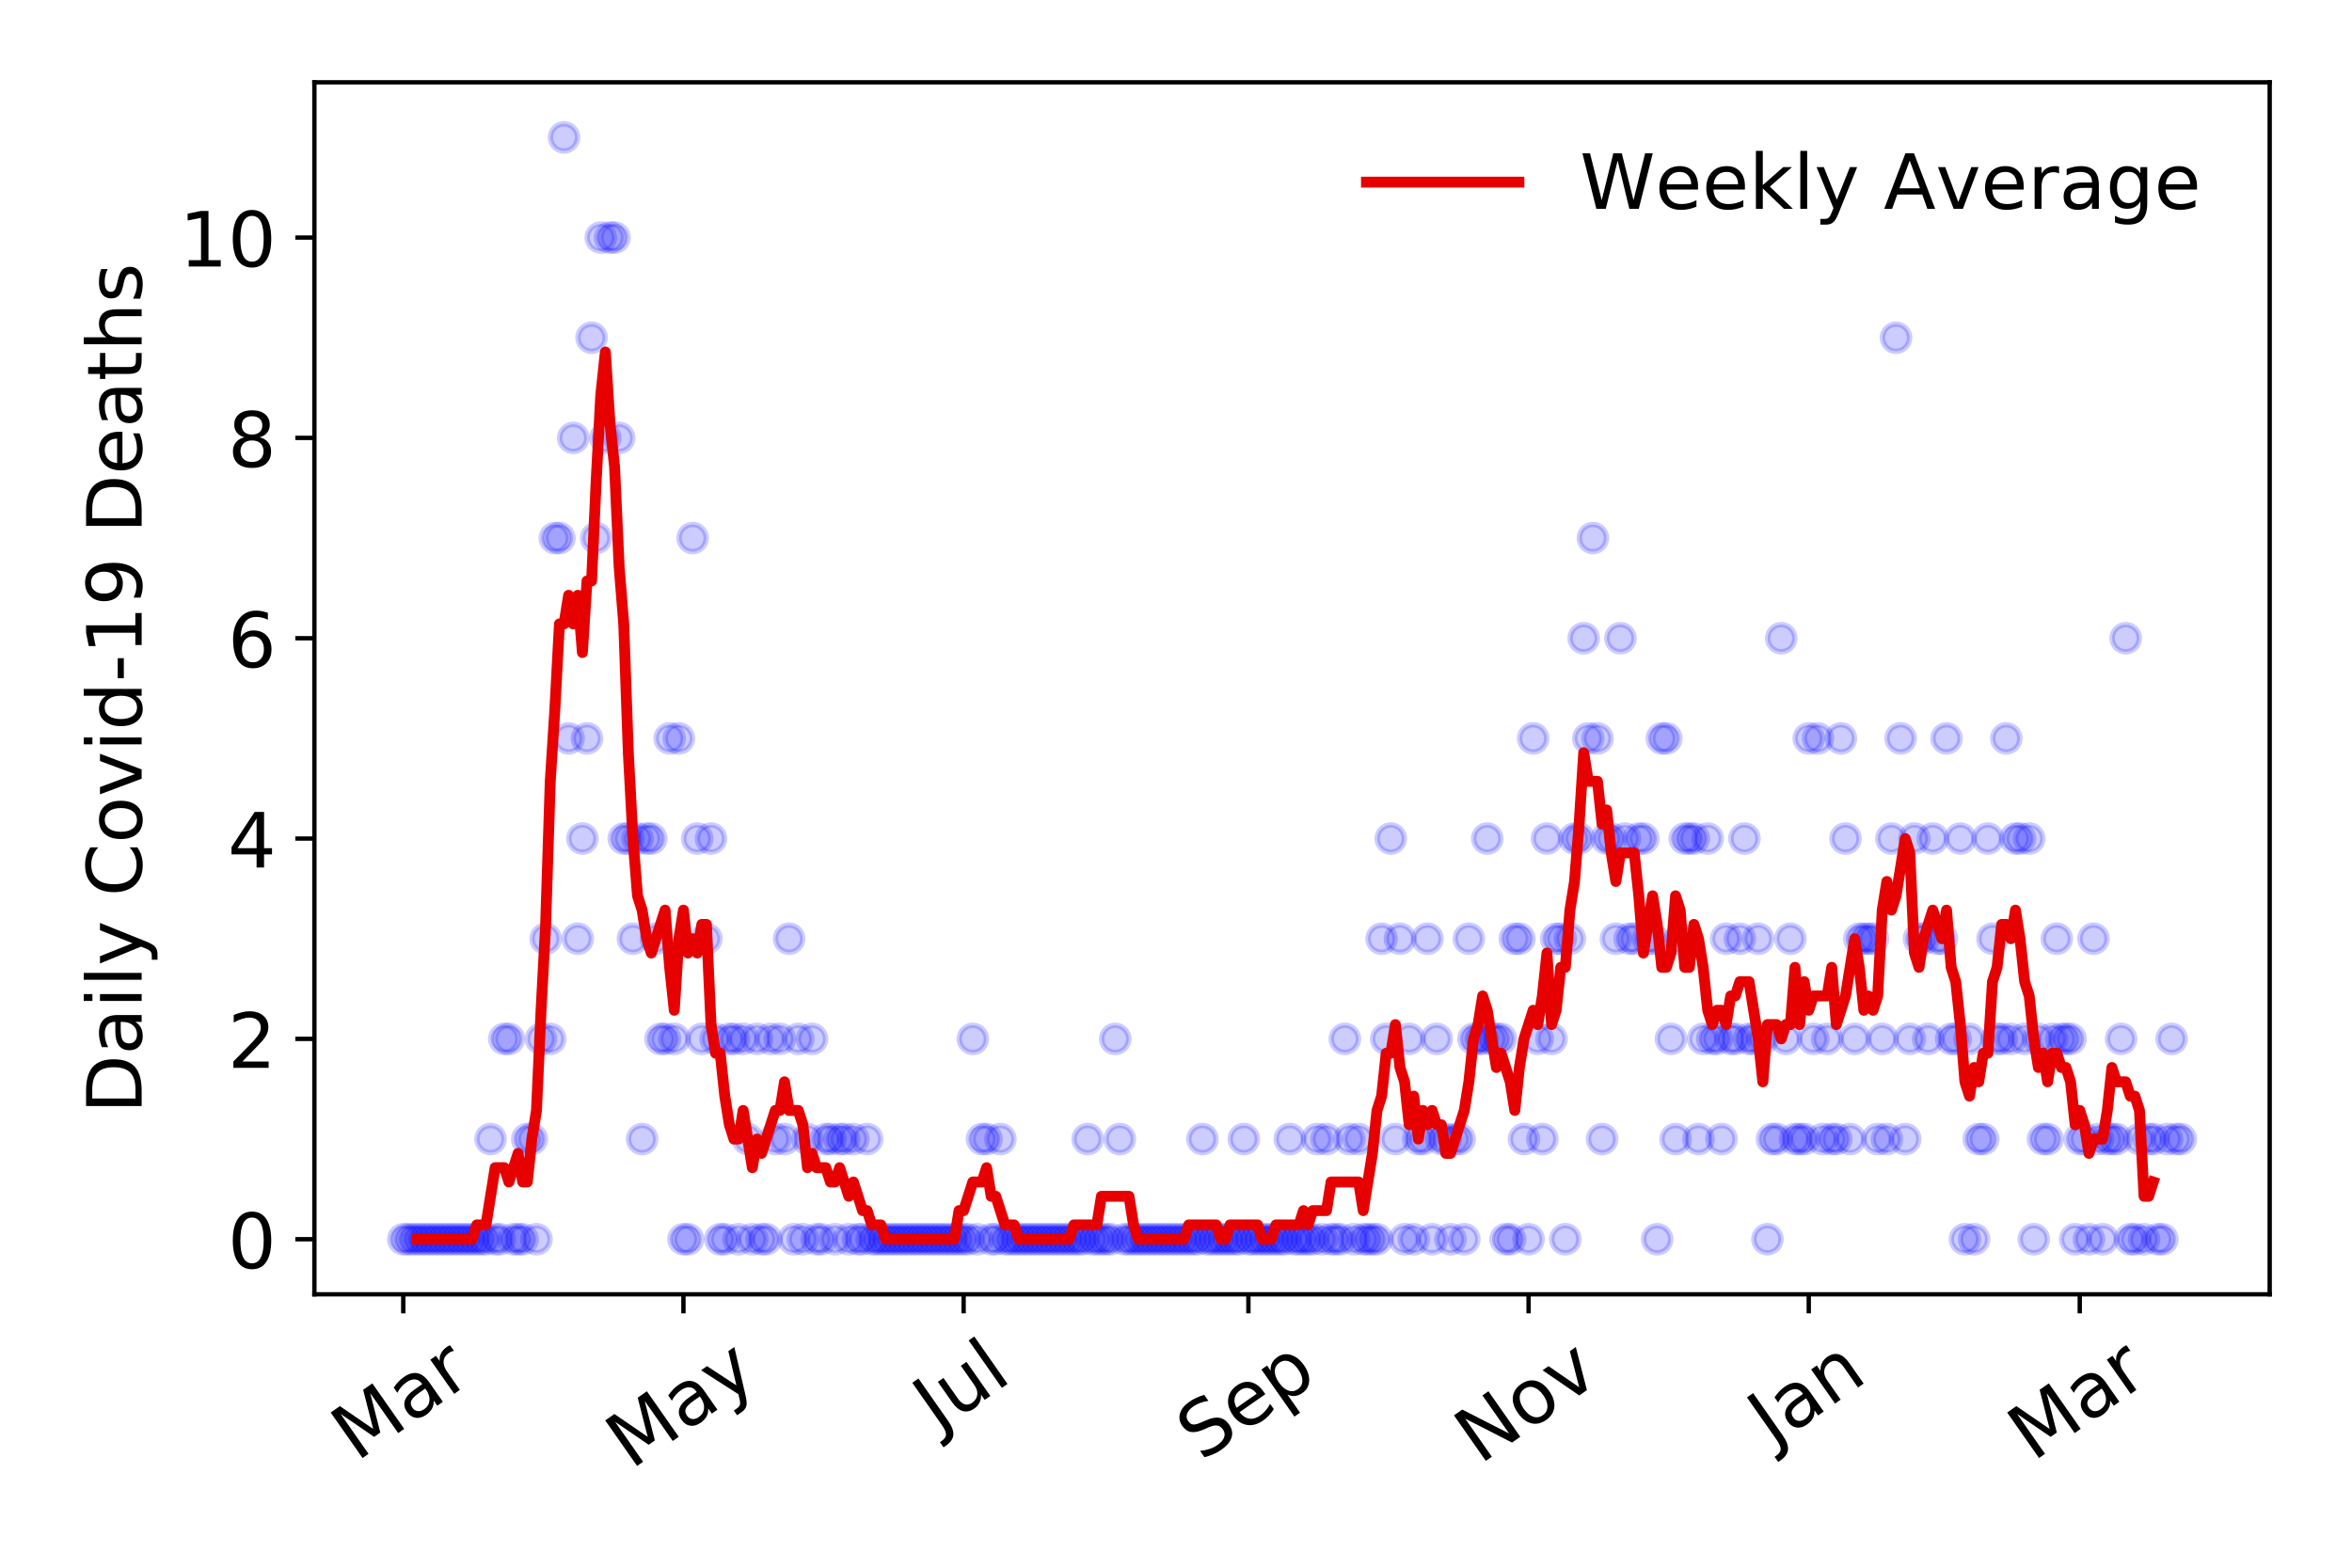<?xml version="1.0" encoding="utf-8" standalone="no"?>
<!DOCTYPE svg PUBLIC "-//W3C//DTD SVG 1.1//EN"
  "http://www.w3.org/Graphics/SVG/1.1/DTD/svg11.dtd">
<!-- Created with matplotlib (https://matplotlib.org/) -->
<svg height="288pt" version="1.1" viewBox="0 0 432 288" width="432pt" xmlns="http://www.w3.org/2000/svg" xmlns:xlink="http://www.w3.org/1999/xlink">
 <defs>
  <style type="text/css">
*{stroke-linecap:butt;stroke-linejoin:round;}
  </style>
 </defs>
 <g id="figure_1">
  <g id="patch_1">
   <path d="M 0 288 
L 432 288 
L 432 0 
L 0 0 
z
" style="fill:#ffffff;"/>
  </g>
  <g id="axes_1">
   <g id="patch_2">
    <path d="M 57.745 237.778 
L 416.88 237.778 
L 416.88 15.12 
L 57.745 15.12 
z
" style="fill:#ffffff;"/>
   </g>
   <g id="matplotlib.axis_1">
    <g id="xtick_1">
     <g id="line2d_1">
      <defs>
       <path d="M 0 0 
L 0 3.5 
" id="m434703746b" style="stroke:#000000;stroke-width:0.8;"/>
      </defs>
      <g>
       <use style="stroke:#000000;stroke-width:0.8;" x="74.069" xlink:href="#m434703746b" y="237.778"/>
      </g>
     </g>
     <g id="text_1">
      <!-- Mar -->
      <defs>
       <path d="M 9.812 72.906 
L 24.516 72.906 
L 43.109 23.297 
L 61.812 72.906 
L 76.516 72.906 
L 76.516 0 
L 66.891 0 
L 66.891 64.016 
L 48.094 14.016 
L 38.188 14.016 
L 19.391 64.016 
L 19.391 0 
L 9.812 0 
z
" id="DejaVuSans-77"/>
       <path d="M 34.281 27.484 
Q 23.391 27.484 19.188 25 
Q 14.984 22.516 14.984 16.5 
Q 14.984 11.719 18.141 8.906 
Q 21.297 6.109 26.703 6.109 
Q 34.188 6.109 38.703 11.406 
Q 43.219 16.703 43.219 25.484 
L 43.219 27.484 
z
M 52.203 31.203 
L 52.203 0 
L 43.219 0 
L 43.219 8.297 
Q 40.141 3.328 35.547 0.953 
Q 30.953 -1.422 24.312 -1.422 
Q 15.922 -1.422 10.953 3.297 
Q 6 8.016 6 15.922 
Q 6 25.141 12.172 29.828 
Q 18.359 34.516 30.609 34.516 
L 43.219 34.516 
L 43.219 35.406 
Q 43.219 41.609 39.141 45 
Q 35.062 48.391 27.688 48.391 
Q 23 48.391 18.547 47.266 
Q 14.109 46.141 10.016 43.891 
L 10.016 52.203 
Q 14.938 54.109 19.578 55.047 
Q 24.219 56 28.609 56 
Q 40.484 56 46.344 49.844 
Q 52.203 43.703 52.203 31.203 
z
" id="DejaVuSans-97"/>
       <path d="M 41.109 46.297 
Q 39.594 47.172 37.812 47.578 
Q 36.031 48 33.891 48 
Q 26.266 48 22.188 43.047 
Q 18.109 38.094 18.109 28.812 
L 18.109 0 
L 9.078 0 
L 9.078 54.688 
L 18.109 54.688 
L 18.109 46.188 
Q 20.953 51.172 25.484 53.578 
Q 30.031 56 36.531 56 
Q 37.453 56 38.578 55.875 
Q 39.703 55.766 41.062 55.516 
z
" id="DejaVuSans-114"/>
      </defs>
      <g transform="translate(65.467 268.643)rotate(-35)scale(0.14 -0.14)">
       <use xlink:href="#DejaVuSans-77"/>
       <use x="86.279" xlink:href="#DejaVuSans-97"/>
       <use x="147.559" xlink:href="#DejaVuSans-114"/>
      </g>
     </g>
    </g>
    <g id="xtick_2">
     <g id="line2d_2">
      <g>
       <use style="stroke:#000000;stroke-width:0.8;" x="125.531" xlink:href="#m434703746b" y="237.778"/>
      </g>
     </g>
     <g id="text_2">
      <!-- May -->
      <defs>
       <path d="M 32.172 -5.078 
Q 28.375 -14.844 24.75 -17.812 
Q 21.141 -20.797 15.094 -20.797 
L 7.906 -20.797 
L 7.906 -13.281 
L 13.188 -13.281 
Q 16.891 -13.281 18.938 -11.516 
Q 21 -9.766 23.484 -3.219 
L 25.094 0.875 
L 2.984 54.688 
L 12.5 54.688 
L 29.594 11.922 
L 46.688 54.688 
L 56.203 54.688 
z
" id="DejaVuSans-121"/>
      </defs>
      <g transform="translate(115.892 270.094)rotate(-35)scale(0.14 -0.14)">
       <use xlink:href="#DejaVuSans-77"/>
       <use x="86.279" xlink:href="#DejaVuSans-97"/>
       <use x="147.559" xlink:href="#DejaVuSans-121"/>
      </g>
     </g>
    </g>
    <g id="xtick_3">
     <g id="line2d_3">
      <g>
       <use style="stroke:#000000;stroke-width:0.8;" x="176.993" xlink:href="#m434703746b" y="237.778"/>
      </g>
     </g>
     <g id="text_3">
      <!-- Jul -->
      <defs>
       <path d="M 9.812 72.906 
L 19.672 72.906 
L 19.672 5.078 
Q 19.672 -8.109 14.672 -14.062 
Q 9.672 -20.016 -1.422 -20.016 
L -5.172 -20.016 
L -5.172 -11.719 
L -2.094 -11.719 
Q 4.438 -11.719 7.125 -8.047 
Q 9.812 -4.391 9.812 5.078 
z
" id="DejaVuSans-74"/>
       <path d="M 8.5 21.578 
L 8.5 54.688 
L 17.484 54.688 
L 17.484 21.922 
Q 17.484 14.156 20.5 10.266 
Q 23.531 6.391 29.594 6.391 
Q 36.859 6.391 41.078 11.031 
Q 45.312 15.672 45.312 23.688 
L 45.312 54.688 
L 54.297 54.688 
L 54.297 0 
L 45.312 0 
L 45.312 8.406 
Q 42.047 3.422 37.719 1 
Q 33.406 -1.422 27.688 -1.422 
Q 18.266 -1.422 13.375 4.438 
Q 8.5 10.297 8.5 21.578 
z
M 31.109 56 
z
" id="DejaVuSans-117"/>
       <path d="M 9.422 75.984 
L 18.406 75.984 
L 18.406 0 
L 9.422 0 
z
" id="DejaVuSans-108"/>
      </defs>
      <g transform="translate(172.29 263.181)rotate(-35)scale(0.14 -0.14)">
       <use xlink:href="#DejaVuSans-74"/>
       <use x="29.492" xlink:href="#DejaVuSans-117"/>
       <use x="92.871" xlink:href="#DejaVuSans-108"/>
      </g>
     </g>
    </g>
    <g id="xtick_4">
     <g id="line2d_4">
      <g>
       <use style="stroke:#000000;stroke-width:0.8;" x="229.298" xlink:href="#m434703746b" y="237.778"/>
      </g>
     </g>
     <g id="text_4">
      <!-- Sep -->
      <defs>
       <path d="M 53.516 70.516 
L 53.516 60.891 
Q 47.906 63.578 42.922 64.891 
Q 37.938 66.219 33.297 66.219 
Q 25.25 66.219 20.875 63.094 
Q 16.5 59.969 16.5 54.203 
Q 16.5 49.359 19.406 46.891 
Q 22.312 44.438 30.422 42.922 
L 36.375 41.703 
Q 47.406 39.594 52.656 34.297 
Q 57.906 29 57.906 20.125 
Q 57.906 9.516 50.797 4.047 
Q 43.703 -1.422 29.984 -1.422 
Q 24.812 -1.422 18.969 -0.25 
Q 13.141 0.922 6.891 3.219 
L 6.891 13.375 
Q 12.891 10.016 18.656 8.297 
Q 24.422 6.594 29.984 6.594 
Q 38.422 6.594 43.016 9.906 
Q 47.609 13.234 47.609 19.391 
Q 47.609 24.75 44.312 27.781 
Q 41.016 30.812 33.5 32.328 
L 27.484 33.5 
Q 16.453 35.688 11.516 40.375 
Q 6.594 45.062 6.594 53.422 
Q 6.594 63.094 13.406 68.656 
Q 20.219 74.219 32.172 74.219 
Q 37.312 74.219 42.625 73.281 
Q 47.953 72.359 53.516 70.516 
z
" id="DejaVuSans-83"/>
       <path d="M 56.203 29.594 
L 56.203 25.203 
L 14.891 25.203 
Q 15.484 15.922 20.484 11.062 
Q 25.484 6.203 34.422 6.203 
Q 39.594 6.203 44.453 7.469 
Q 49.312 8.734 54.109 11.281 
L 54.109 2.781 
Q 49.266 0.734 44.188 -0.344 
Q 39.109 -1.422 33.891 -1.422 
Q 20.797 -1.422 13.156 6.188 
Q 5.516 13.812 5.516 26.812 
Q 5.516 40.234 12.766 48.109 
Q 20.016 56 32.328 56 
Q 43.359 56 49.781 48.891 
Q 56.203 41.797 56.203 29.594 
z
M 47.219 32.234 
Q 47.125 39.594 43.094 43.984 
Q 39.062 48.391 32.422 48.391 
Q 24.906 48.391 20.391 44.141 
Q 15.875 39.891 15.188 32.172 
z
" id="DejaVuSans-101"/>
       <path d="M 18.109 8.203 
L 18.109 -20.797 
L 9.078 -20.797 
L 9.078 54.688 
L 18.109 54.688 
L 18.109 46.391 
Q 20.953 51.266 25.266 53.625 
Q 29.594 56 35.594 56 
Q 45.562 56 51.781 48.094 
Q 58.016 40.188 58.016 27.297 
Q 58.016 14.406 51.781 6.484 
Q 45.562 -1.422 35.594 -1.422 
Q 29.594 -1.422 25.266 0.953 
Q 20.953 3.328 18.109 8.203 
z
M 48.688 27.297 
Q 48.688 37.203 44.609 42.844 
Q 40.531 48.484 33.406 48.484 
Q 26.266 48.484 22.188 42.844 
Q 18.109 37.203 18.109 27.297 
Q 18.109 17.391 22.188 11.75 
Q 26.266 6.109 33.406 6.109 
Q 40.531 6.109 44.609 11.75 
Q 48.688 17.391 48.688 27.297 
z
" id="DejaVuSans-112"/>
      </defs>
      <g transform="translate(220.705 268.629)rotate(-35)scale(0.14 -0.14)">
       <use xlink:href="#DejaVuSans-83"/>
       <use x="63.477" xlink:href="#DejaVuSans-101"/>
       <use x="125" xlink:href="#DejaVuSans-112"/>
      </g>
     </g>
    </g>
    <g id="xtick_5">
     <g id="line2d_5">
      <g>
       <use style="stroke:#000000;stroke-width:0.8;" x="280.76" xlink:href="#m434703746b" y="237.778"/>
      </g>
     </g>
     <g id="text_5">
      <!-- Nov -->
      <defs>
       <path d="M 9.812 72.906 
L 23.094 72.906 
L 55.422 11.922 
L 55.422 72.906 
L 64.984 72.906 
L 64.984 0 
L 51.703 0 
L 19.391 60.984 
L 19.391 0 
L 9.812 0 
z
" id="DejaVuSans-78"/>
       <path d="M 30.609 48.391 
Q 23.391 48.391 19.188 42.75 
Q 14.984 37.109 14.984 27.297 
Q 14.984 17.484 19.156 11.844 
Q 23.344 6.203 30.609 6.203 
Q 37.797 6.203 41.984 11.859 
Q 46.188 17.531 46.188 27.297 
Q 46.188 37.016 41.984 42.703 
Q 37.797 48.391 30.609 48.391 
z
M 30.609 56 
Q 42.328 56 49.016 48.375 
Q 55.719 40.766 55.719 27.297 
Q 55.719 13.875 49.016 6.219 
Q 42.328 -1.422 30.609 -1.422 
Q 18.844 -1.422 12.172 6.219 
Q 5.516 13.875 5.516 27.297 
Q 5.516 40.766 12.172 48.375 
Q 18.844 56 30.609 56 
z
" id="DejaVuSans-111"/>
       <path d="M 2.984 54.688 
L 12.5 54.688 
L 29.594 8.797 
L 46.688 54.688 
L 56.203 54.688 
L 35.688 0 
L 23.484 0 
z
" id="DejaVuSans-118"/>
      </defs>
      <g transform="translate(271.783 269.166)rotate(-35)scale(0.14 -0.14)">
       <use xlink:href="#DejaVuSans-78"/>
       <use x="74.805" xlink:href="#DejaVuSans-111"/>
       <use x="135.986" xlink:href="#DejaVuSans-118"/>
      </g>
     </g>
    </g>
    <g id="xtick_6">
     <g id="line2d_6">
      <g>
       <use style="stroke:#000000;stroke-width:0.8;" x="332.221" xlink:href="#m434703746b" y="237.778"/>
      </g>
     </g>
     <g id="text_6">
      <!-- Jan -->
      <defs>
       <path d="M 54.891 33.016 
L 54.891 0 
L 45.906 0 
L 45.906 32.719 
Q 45.906 40.484 42.875 44.328 
Q 39.844 48.188 33.797 48.188 
Q 26.516 48.188 22.312 43.547 
Q 18.109 38.922 18.109 30.906 
L 18.109 0 
L 9.078 0 
L 9.078 54.688 
L 18.109 54.688 
L 18.109 46.188 
Q 21.344 51.125 25.703 53.562 
Q 30.078 56 35.797 56 
Q 45.219 56 50.047 50.172 
Q 54.891 44.344 54.891 33.016 
z
" id="DejaVuSans-110"/>
      </defs>
      <g transform="translate(325.598 265.871)rotate(-35)scale(0.14 -0.14)">
       <use xlink:href="#DejaVuSans-74"/>
       <use x="29.492" xlink:href="#DejaVuSans-97"/>
       <use x="90.771" xlink:href="#DejaVuSans-110"/>
      </g>
     </g>
    </g>
    <g id="xtick_7">
     <g id="line2d_7">
      <g>
       <use style="stroke:#000000;stroke-width:0.8;" x="381.996" xlink:href="#m434703746b" y="237.778"/>
      </g>
     </g>
     <g id="text_7">
      <!-- Mar -->
      <g transform="translate(373.393 268.643)rotate(-35)scale(0.14 -0.14)">
       <use xlink:href="#DejaVuSans-77"/>
       <use x="86.279" xlink:href="#DejaVuSans-97"/>
       <use x="147.559" xlink:href="#DejaVuSans-114"/>
      </g>
     </g>
    </g>
   </g>
   <g id="matplotlib.axis_2">
    <g id="ytick_1">
     <g id="line2d_8">
      <defs>
       <path d="M 0 0 
L -3.5 0 
" id="m72e86a7a6b" style="stroke:#000000;stroke-width:0.8;"/>
      </defs>
      <g>
       <use style="stroke:#000000;stroke-width:0.8;" x="57.745" xlink:href="#m72e86a7a6b" y="227.657"/>
      </g>
     </g>
     <g id="text_8">
      <!-- 0 -->
      <defs>
       <path d="M 31.781 66.406 
Q 24.172 66.406 20.328 58.906 
Q 16.5 51.422 16.5 36.375 
Q 16.5 21.391 20.328 13.891 
Q 24.172 6.391 31.781 6.391 
Q 39.453 6.391 43.281 13.891 
Q 47.125 21.391 47.125 36.375 
Q 47.125 51.422 43.281 58.906 
Q 39.453 66.406 31.781 66.406 
z
M 31.781 74.219 
Q 44.047 74.219 50.516 64.516 
Q 56.984 54.828 56.984 36.375 
Q 56.984 17.969 50.516 8.266 
Q 44.047 -1.422 31.781 -1.422 
Q 19.531 -1.422 13.062 8.266 
Q 6.594 17.969 6.594 36.375 
Q 6.594 54.828 13.062 64.516 
Q 19.531 74.219 31.781 74.219 
z
" id="DejaVuSans-48"/>
      </defs>
      <g transform="translate(41.837 232.976)scale(0.14 -0.14)">
       <use xlink:href="#DejaVuSans-48"/>
      </g>
     </g>
    </g>
    <g id="ytick_2">
     <g id="line2d_9">
      <g>
       <use style="stroke:#000000;stroke-width:0.8;" x="57.745" xlink:href="#m72e86a7a6b" y="190.854"/>
      </g>
     </g>
     <g id="text_9">
      <!-- 2 -->
      <defs>
       <path d="M 19.188 8.297 
L 53.609 8.297 
L 53.609 0 
L 7.328 0 
L 7.328 8.297 
Q 12.938 14.109 22.625 23.891 
Q 32.328 33.688 34.812 36.531 
Q 39.547 41.844 41.422 45.531 
Q 43.312 49.219 43.312 52.781 
Q 43.312 58.594 39.234 62.25 
Q 35.156 65.922 28.609 65.922 
Q 23.969 65.922 18.812 64.312 
Q 13.672 62.703 7.812 59.422 
L 7.812 69.391 
Q 13.766 71.781 18.938 73 
Q 24.125 74.219 28.422 74.219 
Q 39.75 74.219 46.484 68.547 
Q 53.219 62.891 53.219 53.422 
Q 53.219 48.922 51.531 44.891 
Q 49.859 40.875 45.406 35.406 
Q 44.188 33.984 37.641 27.219 
Q 31.109 20.453 19.188 8.297 
z
" id="DejaVuSans-50"/>
      </defs>
      <g transform="translate(41.837 196.173)scale(0.14 -0.14)">
       <use xlink:href="#DejaVuSans-50"/>
      </g>
     </g>
    </g>
    <g id="ytick_3">
     <g id="line2d_10">
      <g>
       <use style="stroke:#000000;stroke-width:0.8;" x="57.745" xlink:href="#m72e86a7a6b" y="154.051"/>
      </g>
     </g>
     <g id="text_10">
      <!-- 4 -->
      <defs>
       <path d="M 37.797 64.312 
L 12.891 25.391 
L 37.797 25.391 
z
M 35.203 72.906 
L 47.609 72.906 
L 47.609 25.391 
L 58.016 25.391 
L 58.016 17.188 
L 47.609 17.188 
L 47.609 0 
L 37.797 0 
L 37.797 17.188 
L 4.891 17.188 
L 4.891 26.703 
z
" id="DejaVuSans-52"/>
      </defs>
      <g transform="translate(41.837 159.37)scale(0.14 -0.14)">
       <use xlink:href="#DejaVuSans-52"/>
      </g>
     </g>
    </g>
    <g id="ytick_4">
     <g id="line2d_11">
      <g>
       <use style="stroke:#000000;stroke-width:0.8;" x="57.745" xlink:href="#m72e86a7a6b" y="117.248"/>
      </g>
     </g>
     <g id="text_11">
      <!-- 6 -->
      <defs>
       <path d="M 33.016 40.375 
Q 26.375 40.375 22.484 35.828 
Q 18.609 31.297 18.609 23.391 
Q 18.609 15.531 22.484 10.953 
Q 26.375 6.391 33.016 6.391 
Q 39.656 6.391 43.531 10.953 
Q 47.406 15.531 47.406 23.391 
Q 47.406 31.297 43.531 35.828 
Q 39.656 40.375 33.016 40.375 
z
M 52.594 71.297 
L 52.594 62.312 
Q 48.875 64.062 45.094 64.984 
Q 41.312 65.922 37.594 65.922 
Q 27.828 65.922 22.672 59.328 
Q 17.531 52.734 16.797 39.406 
Q 19.672 43.656 24.016 45.922 
Q 28.375 48.188 33.594 48.188 
Q 44.578 48.188 50.953 41.516 
Q 57.328 34.859 57.328 23.391 
Q 57.328 12.156 50.688 5.359 
Q 44.047 -1.422 33.016 -1.422 
Q 20.359 -1.422 13.672 8.266 
Q 6.984 17.969 6.984 36.375 
Q 6.984 53.656 15.188 63.938 
Q 23.391 74.219 37.203 74.219 
Q 40.922 74.219 44.703 73.484 
Q 48.484 72.75 52.594 71.297 
z
" id="DejaVuSans-54"/>
      </defs>
      <g transform="translate(41.837 122.567)scale(0.14 -0.14)">
       <use xlink:href="#DejaVuSans-54"/>
      </g>
     </g>
    </g>
    <g id="ytick_5">
     <g id="line2d_12">
      <g>
       <use style="stroke:#000000;stroke-width:0.8;" x="57.745" xlink:href="#m72e86a7a6b" y="80.445"/>
      </g>
     </g>
     <g id="text_12">
      <!-- 8 -->
      <defs>
       <path d="M 31.781 34.625 
Q 24.75 34.625 20.719 30.859 
Q 16.703 27.094 16.703 20.516 
Q 16.703 13.922 20.719 10.156 
Q 24.75 6.391 31.781 6.391 
Q 38.812 6.391 42.859 10.172 
Q 46.922 13.969 46.922 20.516 
Q 46.922 27.094 42.891 30.859 
Q 38.875 34.625 31.781 34.625 
z
M 21.922 38.812 
Q 15.578 40.375 12.031 44.719 
Q 8.5 49.078 8.5 55.328 
Q 8.5 64.062 14.719 69.141 
Q 20.953 74.219 31.781 74.219 
Q 42.672 74.219 48.875 69.141 
Q 55.078 64.062 55.078 55.328 
Q 55.078 49.078 51.531 44.719 
Q 48 40.375 41.703 38.812 
Q 48.828 37.156 52.797 32.312 
Q 56.781 27.484 56.781 20.516 
Q 56.781 9.906 50.312 4.234 
Q 43.844 -1.422 31.781 -1.422 
Q 19.734 -1.422 13.25 4.234 
Q 6.781 9.906 6.781 20.516 
Q 6.781 27.484 10.781 32.312 
Q 14.797 37.156 21.922 38.812 
z
M 18.312 54.391 
Q 18.312 48.734 21.844 45.562 
Q 25.391 42.391 31.781 42.391 
Q 38.141 42.391 41.719 45.562 
Q 45.312 48.734 45.312 54.391 
Q 45.312 60.062 41.719 63.234 
Q 38.141 66.406 31.781 66.406 
Q 25.391 66.406 21.844 63.234 
Q 18.312 60.062 18.312 54.391 
z
" id="DejaVuSans-56"/>
      </defs>
      <g transform="translate(41.837 85.764)scale(0.14 -0.14)">
       <use xlink:href="#DejaVuSans-56"/>
      </g>
     </g>
    </g>
    <g id="ytick_6">
     <g id="line2d_13">
      <g>
       <use style="stroke:#000000;stroke-width:0.8;" x="57.745" xlink:href="#m72e86a7a6b" y="43.642"/>
      </g>
     </g>
     <g id="text_13">
      <!-- 10 -->
      <defs>
       <path d="M 12.406 8.297 
L 28.516 8.297 
L 28.516 63.922 
L 10.984 60.406 
L 10.984 69.391 
L 28.422 72.906 
L 38.281 72.906 
L 38.281 8.297 
L 54.391 8.297 
L 54.391 0 
L 12.406 0 
z
" id="DejaVuSans-49"/>
      </defs>
      <g transform="translate(32.93 48.961)scale(0.14 -0.14)">
       <use xlink:href="#DejaVuSans-49"/>
       <use x="63.623" xlink:href="#DejaVuSans-48"/>
      </g>
     </g>
    </g>
    <g id="text_14">
     <!-- Daily Covid-19 Deaths -->
     <defs>
      <path d="M 19.672 64.797 
L 19.672 8.109 
L 31.594 8.109 
Q 46.688 8.109 53.688 14.938 
Q 60.688 21.781 60.688 36.531 
Q 60.688 51.172 53.688 57.984 
Q 46.688 64.797 31.594 64.797 
z
M 9.812 72.906 
L 30.078 72.906 
Q 51.266 72.906 61.172 64.094 
Q 71.094 55.281 71.094 36.531 
Q 71.094 17.672 61.125 8.828 
Q 51.172 0 30.078 0 
L 9.812 0 
z
" id="DejaVuSans-68"/>
      <path d="M 9.422 54.688 
L 18.406 54.688 
L 18.406 0 
L 9.422 0 
z
M 9.422 75.984 
L 18.406 75.984 
L 18.406 64.594 
L 9.422 64.594 
z
" id="DejaVuSans-105"/>
      <path id="DejaVuSans-32"/>
      <path d="M 64.406 67.281 
L 64.406 56.891 
Q 59.422 61.531 53.781 63.812 
Q 48.141 66.109 41.797 66.109 
Q 29.297 66.109 22.656 58.469 
Q 16.016 50.828 16.016 36.375 
Q 16.016 21.969 22.656 14.328 
Q 29.297 6.688 41.797 6.688 
Q 48.141 6.688 53.781 8.984 
Q 59.422 11.281 64.406 15.922 
L 64.406 5.609 
Q 59.234 2.094 53.438 0.328 
Q 47.656 -1.422 41.219 -1.422 
Q 24.656 -1.422 15.125 8.703 
Q 5.609 18.844 5.609 36.375 
Q 5.609 53.953 15.125 64.078 
Q 24.656 74.219 41.219 74.219 
Q 47.75 74.219 53.531 72.484 
Q 59.328 70.75 64.406 67.281 
z
" id="DejaVuSans-67"/>
      <path d="M 45.406 46.391 
L 45.406 75.984 
L 54.391 75.984 
L 54.391 0 
L 45.406 0 
L 45.406 8.203 
Q 42.578 3.328 38.25 0.953 
Q 33.938 -1.422 27.875 -1.422 
Q 17.969 -1.422 11.734 6.484 
Q 5.516 14.406 5.516 27.297 
Q 5.516 40.188 11.734 48.094 
Q 17.969 56 27.875 56 
Q 33.938 56 38.25 53.625 
Q 42.578 51.266 45.406 46.391 
z
M 14.797 27.297 
Q 14.797 17.391 18.875 11.75 
Q 22.953 6.109 30.078 6.109 
Q 37.203 6.109 41.297 11.75 
Q 45.406 17.391 45.406 27.297 
Q 45.406 37.203 41.297 42.844 
Q 37.203 48.484 30.078 48.484 
Q 22.953 48.484 18.875 42.844 
Q 14.797 37.203 14.797 27.297 
z
" id="DejaVuSans-100"/>
      <path d="M 4.891 31.391 
L 31.203 31.391 
L 31.203 23.391 
L 4.891 23.391 
z
" id="DejaVuSans-45"/>
      <path d="M 10.984 1.516 
L 10.984 10.5 
Q 14.703 8.734 18.5 7.812 
Q 22.312 6.891 25.984 6.891 
Q 35.75 6.891 40.891 13.453 
Q 46.047 20.016 46.781 33.406 
Q 43.953 29.203 39.594 26.953 
Q 35.25 24.703 29.984 24.703 
Q 19.047 24.703 12.672 31.312 
Q 6.297 37.938 6.297 49.422 
Q 6.297 60.641 12.938 67.422 
Q 19.578 74.219 30.609 74.219 
Q 43.266 74.219 49.922 64.516 
Q 56.594 54.828 56.594 36.375 
Q 56.594 19.141 48.406 8.859 
Q 40.234 -1.422 26.422 -1.422 
Q 22.703 -1.422 18.891 -0.688 
Q 15.094 0.047 10.984 1.516 
z
M 30.609 32.422 
Q 37.25 32.422 41.125 36.953 
Q 45.016 41.5 45.016 49.422 
Q 45.016 57.281 41.125 61.844 
Q 37.25 66.406 30.609 66.406 
Q 23.969 66.406 20.094 61.844 
Q 16.219 57.281 16.219 49.422 
Q 16.219 41.5 20.094 36.953 
Q 23.969 32.422 30.609 32.422 
z
" id="DejaVuSans-57"/>
      <path d="M 18.312 70.219 
L 18.312 54.688 
L 36.812 54.688 
L 36.812 47.703 
L 18.312 47.703 
L 18.312 18.016 
Q 18.312 11.328 20.141 9.422 
Q 21.969 7.516 27.594 7.516 
L 36.812 7.516 
L 36.812 0 
L 27.594 0 
Q 17.188 0 13.234 3.875 
Q 9.281 7.766 9.281 18.016 
L 9.281 47.703 
L 2.688 47.703 
L 2.688 54.688 
L 9.281 54.688 
L 9.281 70.219 
z
" id="DejaVuSans-116"/>
      <path d="M 54.891 33.016 
L 54.891 0 
L 45.906 0 
L 45.906 32.719 
Q 45.906 40.484 42.875 44.328 
Q 39.844 48.188 33.797 48.188 
Q 26.516 48.188 22.312 43.547 
Q 18.109 38.922 18.109 30.906 
L 18.109 0 
L 9.078 0 
L 9.078 75.984 
L 18.109 75.984 
L 18.109 46.188 
Q 21.344 51.125 25.703 53.562 
Q 30.078 56 35.797 56 
Q 45.219 56 50.047 50.172 
Q 54.891 44.344 54.891 33.016 
z
" id="DejaVuSans-104"/>
      <path d="M 44.281 53.078 
L 44.281 44.578 
Q 40.484 46.531 36.375 47.5 
Q 32.281 48.484 27.875 48.484 
Q 21.188 48.484 17.844 46.438 
Q 14.5 44.391 14.5 40.281 
Q 14.5 37.156 16.891 35.375 
Q 19.281 33.594 26.516 31.984 
L 29.594 31.297 
Q 39.156 29.25 43.188 25.516 
Q 47.219 21.781 47.219 15.094 
Q 47.219 7.469 41.188 3.016 
Q 35.156 -1.422 24.609 -1.422 
Q 20.219 -1.422 15.453 -0.562 
Q 10.688 0.297 5.422 2 
L 5.422 11.281 
Q 10.406 8.688 15.234 7.391 
Q 20.062 6.109 24.812 6.109 
Q 31.156 6.109 34.562 8.281 
Q 37.984 10.453 37.984 14.406 
Q 37.984 18.062 35.516 20.016 
Q 33.062 21.969 24.703 23.781 
L 21.578 24.516 
Q 13.234 26.266 9.516 29.906 
Q 5.812 33.547 5.812 39.891 
Q 5.812 47.609 11.281 51.797 
Q 16.75 56 26.812 56 
Q 31.781 56 36.172 55.266 
Q 40.578 54.547 44.281 53.078 
z
" id="DejaVuSans-115"/>
     </defs>
     <g transform="translate(26.018 204.56)rotate(-90)scale(0.14 -0.14)">
      <use xlink:href="#DejaVuSans-68"/>
      <use x="77.002" xlink:href="#DejaVuSans-97"/>
      <use x="138.281" xlink:href="#DejaVuSans-105"/>
      <use x="166.064" xlink:href="#DejaVuSans-108"/>
      <use x="193.848" xlink:href="#DejaVuSans-121"/>
      <use x="253.027" xlink:href="#DejaVuSans-32"/>
      <use x="284.814" xlink:href="#DejaVuSans-67"/>
      <use x="354.639" xlink:href="#DejaVuSans-111"/>
      <use x="415.82" xlink:href="#DejaVuSans-118"/>
      <use x="475" xlink:href="#DejaVuSans-105"/>
      <use x="502.783" xlink:href="#DejaVuSans-100"/>
      <use x="566.26" xlink:href="#DejaVuSans-45"/>
      <use x="602.344" xlink:href="#DejaVuSans-49"/>
      <use x="665.967" xlink:href="#DejaVuSans-57"/>
      <use x="729.59" xlink:href="#DejaVuSans-32"/>
      <use x="761.377" xlink:href="#DejaVuSans-68"/>
      <use x="838.379" xlink:href="#DejaVuSans-101"/>
      <use x="899.902" xlink:href="#DejaVuSans-97"/>
      <use x="961.182" xlink:href="#DejaVuSans-116"/>
      <use x="1000.391" xlink:href="#DejaVuSans-104"/>
      <use x="1063.77" xlink:href="#DejaVuSans-115"/>
     </g>
    </g>
   </g>
   <g id="line2d_14">
    <defs>
     <path d="M 0 2.5 
C 0.663 2.5 1.299 2.237 1.768 1.768 
C 2.237 1.299 2.5 0.663 2.5 0 
C 2.5 -0.663 2.237 -1.299 1.768 -1.768 
C 1.299 -2.237 0.663 -2.5 0 -2.5 
C -0.663 -2.5 -1.299 -2.237 -1.768 -1.768 
C -2.237 -1.299 -2.5 -0.663 -2.5 0 
C -2.5 0.663 -2.237 1.299 -1.768 1.768 
C -1.299 2.237 -0.663 2.5 0 2.5 
z
" id="mf5612d5c7e" style="stroke:#0000ff;stroke-opacity:0.2;"/>
    </defs>
    <g clip-path="url(#p2fa7ab6e60)">
     <use style="fill:#0000ff;fill-opacity:0.2;stroke:#0000ff;stroke-opacity:0.2;" x="74.069" xlink:href="#mf5612d5c7e" y="227.657"/>
     <use style="fill:#0000ff;fill-opacity:0.2;stroke:#0000ff;stroke-opacity:0.2;" x="74.913" xlink:href="#mf5612d5c7e" y="227.657"/>
     <use style="fill:#0000ff;fill-opacity:0.2;stroke:#0000ff;stroke-opacity:0.2;" x="75.757" xlink:href="#mf5612d5c7e" y="227.657"/>
     <use style="fill:#0000ff;fill-opacity:0.2;stroke:#0000ff;stroke-opacity:0.2;" x="76.6" xlink:href="#mf5612d5c7e" y="227.657"/>
     <use style="fill:#0000ff;fill-opacity:0.2;stroke:#0000ff;stroke-opacity:0.2;" x="77.444" xlink:href="#mf5612d5c7e" y="227.657"/>
     <use style="fill:#0000ff;fill-opacity:0.2;stroke:#0000ff;stroke-opacity:0.2;" x="78.287" xlink:href="#mf5612d5c7e" y="227.657"/>
     <use style="fill:#0000ff;fill-opacity:0.2;stroke:#0000ff;stroke-opacity:0.2;" x="79.131" xlink:href="#mf5612d5c7e" y="227.657"/>
     <use style="fill:#0000ff;fill-opacity:0.2;stroke:#0000ff;stroke-opacity:0.2;" x="79.975" xlink:href="#mf5612d5c7e" y="227.657"/>
     <use style="fill:#0000ff;fill-opacity:0.2;stroke:#0000ff;stroke-opacity:0.2;" x="80.818" xlink:href="#mf5612d5c7e" y="227.657"/>
     <use style="fill:#0000ff;fill-opacity:0.2;stroke:#0000ff;stroke-opacity:0.2;" x="81.662" xlink:href="#mf5612d5c7e" y="227.657"/>
     <use style="fill:#0000ff;fill-opacity:0.2;stroke:#0000ff;stroke-opacity:0.2;" x="82.506" xlink:href="#mf5612d5c7e" y="227.657"/>
     <use style="fill:#0000ff;fill-opacity:0.2;stroke:#0000ff;stroke-opacity:0.2;" x="83.349" xlink:href="#mf5612d5c7e" y="227.657"/>
     <use style="fill:#0000ff;fill-opacity:0.2;stroke:#0000ff;stroke-opacity:0.2;" x="84.193" xlink:href="#mf5612d5c7e" y="227.657"/>
     <use style="fill:#0000ff;fill-opacity:0.2;stroke:#0000ff;stroke-opacity:0.2;" x="85.037" xlink:href="#mf5612d5c7e" y="227.657"/>
     <use style="fill:#0000ff;fill-opacity:0.2;stroke:#0000ff;stroke-opacity:0.2;" x="85.88" xlink:href="#mf5612d5c7e" y="227.657"/>
     <use style="fill:#0000ff;fill-opacity:0.2;stroke:#0000ff;stroke-opacity:0.2;" x="86.724" xlink:href="#mf5612d5c7e" y="227.657"/>
     <use style="fill:#0000ff;fill-opacity:0.2;stroke:#0000ff;stroke-opacity:0.2;" x="87.567" xlink:href="#mf5612d5c7e" y="227.657"/>
     <use style="fill:#0000ff;fill-opacity:0.2;stroke:#0000ff;stroke-opacity:0.2;" x="88.411" xlink:href="#mf5612d5c7e" y="227.657"/>
     <use style="fill:#0000ff;fill-opacity:0.2;stroke:#0000ff;stroke-opacity:0.2;" x="89.255" xlink:href="#mf5612d5c7e" y="227.657"/>
     <use style="fill:#0000ff;fill-opacity:0.2;stroke:#0000ff;stroke-opacity:0.2;" x="90.098" xlink:href="#mf5612d5c7e" y="209.256"/>
     <use style="fill:#0000ff;fill-opacity:0.2;stroke:#0000ff;stroke-opacity:0.2;" x="90.942" xlink:href="#mf5612d5c7e" y="227.657"/>
     <use style="fill:#0000ff;fill-opacity:0.2;stroke:#0000ff;stroke-opacity:0.2;" x="91.786" xlink:href="#mf5612d5c7e" y="227.657"/>
     <use style="fill:#0000ff;fill-opacity:0.2;stroke:#0000ff;stroke-opacity:0.2;" x="92.629" xlink:href="#mf5612d5c7e" y="190.854"/>
     <use style="fill:#0000ff;fill-opacity:0.2;stroke:#0000ff;stroke-opacity:0.2;" x="93.473" xlink:href="#mf5612d5c7e" y="190.854"/>
     <use style="fill:#0000ff;fill-opacity:0.2;stroke:#0000ff;stroke-opacity:0.2;" x="94.317" xlink:href="#mf5612d5c7e" y="227.657"/>
     <use style="fill:#0000ff;fill-opacity:0.2;stroke:#0000ff;stroke-opacity:0.2;" x="95.16" xlink:href="#mf5612d5c7e" y="227.657"/>
     <use style="fill:#0000ff;fill-opacity:0.2;stroke:#0000ff;stroke-opacity:0.2;" x="96.004" xlink:href="#mf5612d5c7e" y="227.657"/>
     <use style="fill:#0000ff;fill-opacity:0.2;stroke:#0000ff;stroke-opacity:0.2;" x="96.847" xlink:href="#mf5612d5c7e" y="209.256"/>
     <use style="fill:#0000ff;fill-opacity:0.2;stroke:#0000ff;stroke-opacity:0.2;" x="97.691" xlink:href="#mf5612d5c7e" y="209.256"/>
     <use style="fill:#0000ff;fill-opacity:0.2;stroke:#0000ff;stroke-opacity:0.2;" x="98.535" xlink:href="#mf5612d5c7e" y="227.657"/>
     <use style="fill:#0000ff;fill-opacity:0.2;stroke:#0000ff;stroke-opacity:0.2;" x="99.378" xlink:href="#mf5612d5c7e" y="190.854"/>
     <use style="fill:#0000ff;fill-opacity:0.2;stroke:#0000ff;stroke-opacity:0.2;" x="100.222" xlink:href="#mf5612d5c7e" y="172.453"/>
     <use style="fill:#0000ff;fill-opacity:0.2;stroke:#0000ff;stroke-opacity:0.2;" x="101.066" xlink:href="#mf5612d5c7e" y="190.854"/>
     <use style="fill:#0000ff;fill-opacity:0.2;stroke:#0000ff;stroke-opacity:0.2;" x="101.909" xlink:href="#mf5612d5c7e" y="98.847"/>
     <use style="fill:#0000ff;fill-opacity:0.2;stroke:#0000ff;stroke-opacity:0.2;" x="102.753" xlink:href="#mf5612d5c7e" y="98.847"/>
     <use style="fill:#0000ff;fill-opacity:0.2;stroke:#0000ff;stroke-opacity:0.2;" x="103.597" xlink:href="#mf5612d5c7e" y="25.241"/>
     <use style="fill:#0000ff;fill-opacity:0.2;stroke:#0000ff;stroke-opacity:0.2;" x="104.44" xlink:href="#mf5612d5c7e" y="135.65"/>
     <use style="fill:#0000ff;fill-opacity:0.2;stroke:#0000ff;stroke-opacity:0.2;" x="105.284" xlink:href="#mf5612d5c7e" y="80.445"/>
     <use style="fill:#0000ff;fill-opacity:0.2;stroke:#0000ff;stroke-opacity:0.2;" x="106.127" xlink:href="#mf5612d5c7e" y="172.453"/>
     <use style="fill:#0000ff;fill-opacity:0.2;stroke:#0000ff;stroke-opacity:0.2;" x="106.971" xlink:href="#mf5612d5c7e" y="154.051"/>
     <use style="fill:#0000ff;fill-opacity:0.2;stroke:#0000ff;stroke-opacity:0.2;" x="107.815" xlink:href="#mf5612d5c7e" y="135.65"/>
     <use style="fill:#0000ff;fill-opacity:0.2;stroke:#0000ff;stroke-opacity:0.2;" x="108.658" xlink:href="#mf5612d5c7e" y="62.044"/>
     <use style="fill:#0000ff;fill-opacity:0.2;stroke:#0000ff;stroke-opacity:0.2;" x="109.502" xlink:href="#mf5612d5c7e" y="98.847"/>
     <use style="fill:#0000ff;fill-opacity:0.2;stroke:#0000ff;stroke-opacity:0.2;" x="110.346" xlink:href="#mf5612d5c7e" y="43.642"/>
     <use style="fill:#0000ff;fill-opacity:0.2;stroke:#0000ff;stroke-opacity:0.2;" x="111.189" xlink:href="#mf5612d5c7e" y="80.445"/>
     <use style="fill:#0000ff;fill-opacity:0.2;stroke:#0000ff;stroke-opacity:0.2;" x="112.033" xlink:href="#mf5612d5c7e" y="43.642"/>
     <use style="fill:#0000ff;fill-opacity:0.2;stroke:#0000ff;stroke-opacity:0.2;" x="112.876" xlink:href="#mf5612d5c7e" y="43.642"/>
     <use style="fill:#0000ff;fill-opacity:0.2;stroke:#0000ff;stroke-opacity:0.2;" x="113.72" xlink:href="#mf5612d5c7e" y="80.445"/>
     <use style="fill:#0000ff;fill-opacity:0.2;stroke:#0000ff;stroke-opacity:0.2;" x="114.564" xlink:href="#mf5612d5c7e" y="154.051"/>
     <use style="fill:#0000ff;fill-opacity:0.2;stroke:#0000ff;stroke-opacity:0.2;" x="115.407" xlink:href="#mf5612d5c7e" y="154.051"/>
     <use style="fill:#0000ff;fill-opacity:0.2;stroke:#0000ff;stroke-opacity:0.2;" x="116.251" xlink:href="#mf5612d5c7e" y="172.453"/>
     <use style="fill:#0000ff;fill-opacity:0.2;stroke:#0000ff;stroke-opacity:0.2;" x="117.095" xlink:href="#mf5612d5c7e" y="154.051"/>
     <use style="fill:#0000ff;fill-opacity:0.2;stroke:#0000ff;stroke-opacity:0.2;" x="117.938" xlink:href="#mf5612d5c7e" y="209.256"/>
     <use style="fill:#0000ff;fill-opacity:0.2;stroke:#0000ff;stroke-opacity:0.2;" x="118.782" xlink:href="#mf5612d5c7e" y="154.051"/>
     <use style="fill:#0000ff;fill-opacity:0.2;stroke:#0000ff;stroke-opacity:0.2;" x="119.626" xlink:href="#mf5612d5c7e" y="154.051"/>
     <use style="fill:#0000ff;fill-opacity:0.2;stroke:#0000ff;stroke-opacity:0.2;" x="120.469" xlink:href="#mf5612d5c7e" y="172.453"/>
     <use style="fill:#0000ff;fill-opacity:0.2;stroke:#0000ff;stroke-opacity:0.2;" x="121.313" xlink:href="#mf5612d5c7e" y="190.854"/>
     <use style="fill:#0000ff;fill-opacity:0.2;stroke:#0000ff;stroke-opacity:0.2;" x="122.156" xlink:href="#mf5612d5c7e" y="190.854"/>
     <use style="fill:#0000ff;fill-opacity:0.2;stroke:#0000ff;stroke-opacity:0.2;" x="123" xlink:href="#mf5612d5c7e" y="135.65"/>
     <use style="fill:#0000ff;fill-opacity:0.2;stroke:#0000ff;stroke-opacity:0.2;" x="123.844" xlink:href="#mf5612d5c7e" y="190.854"/>
     <use style="fill:#0000ff;fill-opacity:0.2;stroke:#0000ff;stroke-opacity:0.2;" x="124.687" xlink:href="#mf5612d5c7e" y="135.65"/>
     <use style="fill:#0000ff;fill-opacity:0.2;stroke:#0000ff;stroke-opacity:0.2;" x="125.531" xlink:href="#mf5612d5c7e" y="227.657"/>
     <use style="fill:#0000ff;fill-opacity:0.2;stroke:#0000ff;stroke-opacity:0.2;" x="126.375" xlink:href="#mf5612d5c7e" y="227.657"/>
     <use style="fill:#0000ff;fill-opacity:0.2;stroke:#0000ff;stroke-opacity:0.2;" x="127.218" xlink:href="#mf5612d5c7e" y="98.847"/>
     <use style="fill:#0000ff;fill-opacity:0.2;stroke:#0000ff;stroke-opacity:0.2;" x="128.062" xlink:href="#mf5612d5c7e" y="154.051"/>
     <use style="fill:#0000ff;fill-opacity:0.2;stroke:#0000ff;stroke-opacity:0.2;" x="128.906" xlink:href="#mf5612d5c7e" y="190.854"/>
     <use style="fill:#0000ff;fill-opacity:0.2;stroke:#0000ff;stroke-opacity:0.2;" x="129.749" xlink:href="#mf5612d5c7e" y="172.453"/>
     <use style="fill:#0000ff;fill-opacity:0.2;stroke:#0000ff;stroke-opacity:0.2;" x="130.593" xlink:href="#mf5612d5c7e" y="154.051"/>
     <use style="fill:#0000ff;fill-opacity:0.2;stroke:#0000ff;stroke-opacity:0.2;" x="131.436" xlink:href="#mf5612d5c7e" y="190.854"/>
     <use style="fill:#0000ff;fill-opacity:0.2;stroke:#0000ff;stroke-opacity:0.2;" x="132.28" xlink:href="#mf5612d5c7e" y="227.657"/>
     <use style="fill:#0000ff;fill-opacity:0.2;stroke:#0000ff;stroke-opacity:0.2;" x="133.124" xlink:href="#mf5612d5c7e" y="227.657"/>
     <use style="fill:#0000ff;fill-opacity:0.2;stroke:#0000ff;stroke-opacity:0.2;" x="133.967" xlink:href="#mf5612d5c7e" y="190.854"/>
     <use style="fill:#0000ff;fill-opacity:0.2;stroke:#0000ff;stroke-opacity:0.2;" x="134.811" xlink:href="#mf5612d5c7e" y="190.854"/>
     <use style="fill:#0000ff;fill-opacity:0.2;stroke:#0000ff;stroke-opacity:0.2;" x="135.655" xlink:href="#mf5612d5c7e" y="227.657"/>
     <use style="fill:#0000ff;fill-opacity:0.2;stroke:#0000ff;stroke-opacity:0.2;" x="136.498" xlink:href="#mf5612d5c7e" y="190.854"/>
     <use style="fill:#0000ff;fill-opacity:0.2;stroke:#0000ff;stroke-opacity:0.2;" x="137.342" xlink:href="#mf5612d5c7e" y="209.256"/>
     <use style="fill:#0000ff;fill-opacity:0.2;stroke:#0000ff;stroke-opacity:0.2;" x="138.186" xlink:href="#mf5612d5c7e" y="227.657"/>
     <use style="fill:#0000ff;fill-opacity:0.2;stroke:#0000ff;stroke-opacity:0.2;" x="139.029" xlink:href="#mf5612d5c7e" y="190.854"/>
     <use style="fill:#0000ff;fill-opacity:0.2;stroke:#0000ff;stroke-opacity:0.2;" x="139.873" xlink:href="#mf5612d5c7e" y="227.657"/>
     <use style="fill:#0000ff;fill-opacity:0.2;stroke:#0000ff;stroke-opacity:0.2;" x="140.716" xlink:href="#mf5612d5c7e" y="227.657"/>
     <use style="fill:#0000ff;fill-opacity:0.2;stroke:#0000ff;stroke-opacity:0.2;" x="141.56" xlink:href="#mf5612d5c7e" y="190.854"/>
     <use style="fill:#0000ff;fill-opacity:0.2;stroke:#0000ff;stroke-opacity:0.2;" x="142.404" xlink:href="#mf5612d5c7e" y="209.256"/>
     <use style="fill:#0000ff;fill-opacity:0.2;stroke:#0000ff;stroke-opacity:0.2;" x="143.247" xlink:href="#mf5612d5c7e" y="190.854"/>
     <use style="fill:#0000ff;fill-opacity:0.2;stroke:#0000ff;stroke-opacity:0.2;" x="144.091" xlink:href="#mf5612d5c7e" y="209.256"/>
     <use style="fill:#0000ff;fill-opacity:0.2;stroke:#0000ff;stroke-opacity:0.2;" x="144.935" xlink:href="#mf5612d5c7e" y="172.453"/>
     <use style="fill:#0000ff;fill-opacity:0.2;stroke:#0000ff;stroke-opacity:0.2;" x="145.778" xlink:href="#mf5612d5c7e" y="227.657"/>
     <use style="fill:#0000ff;fill-opacity:0.2;stroke:#0000ff;stroke-opacity:0.2;" x="146.622" xlink:href="#mf5612d5c7e" y="190.854"/>
     <use style="fill:#0000ff;fill-opacity:0.2;stroke:#0000ff;stroke-opacity:0.2;" x="147.465" xlink:href="#mf5612d5c7e" y="227.657"/>
     <use style="fill:#0000ff;fill-opacity:0.2;stroke:#0000ff;stroke-opacity:0.2;" x="148.309" xlink:href="#mf5612d5c7e" y="209.256"/>
     <use style="fill:#0000ff;fill-opacity:0.2;stroke:#0000ff;stroke-opacity:0.2;" x="149.153" xlink:href="#mf5612d5c7e" y="190.854"/>
     <use style="fill:#0000ff;fill-opacity:0.2;stroke:#0000ff;stroke-opacity:0.2;" x="149.996" xlink:href="#mf5612d5c7e" y="227.657"/>
     <use style="fill:#0000ff;fill-opacity:0.2;stroke:#0000ff;stroke-opacity:0.2;" x="150.84" xlink:href="#mf5612d5c7e" y="227.657"/>
     <use style="fill:#0000ff;fill-opacity:0.2;stroke:#0000ff;stroke-opacity:0.2;" x="151.684" xlink:href="#mf5612d5c7e" y="209.256"/>
     <use style="fill:#0000ff;fill-opacity:0.2;stroke:#0000ff;stroke-opacity:0.2;" x="152.527" xlink:href="#mf5612d5c7e" y="209.256"/>
     <use style="fill:#0000ff;fill-opacity:0.2;stroke:#0000ff;stroke-opacity:0.2;" x="153.371" xlink:href="#mf5612d5c7e" y="227.657"/>
     <use style="fill:#0000ff;fill-opacity:0.2;stroke:#0000ff;stroke-opacity:0.2;" x="154.215" xlink:href="#mf5612d5c7e" y="209.256"/>
     <use style="fill:#0000ff;fill-opacity:0.2;stroke:#0000ff;stroke-opacity:0.2;" x="155.058" xlink:href="#mf5612d5c7e" y="209.256"/>
     <use style="fill:#0000ff;fill-opacity:0.2;stroke:#0000ff;stroke-opacity:0.2;" x="155.902" xlink:href="#mf5612d5c7e" y="227.657"/>
     <use style="fill:#0000ff;fill-opacity:0.2;stroke:#0000ff;stroke-opacity:0.2;" x="156.745" xlink:href="#mf5612d5c7e" y="209.256"/>
     <use style="fill:#0000ff;fill-opacity:0.2;stroke:#0000ff;stroke-opacity:0.2;" x="157.589" xlink:href="#mf5612d5c7e" y="227.657"/>
     <use style="fill:#0000ff;fill-opacity:0.2;stroke:#0000ff;stroke-opacity:0.2;" x="158.433" xlink:href="#mf5612d5c7e" y="227.657"/>
     <use style="fill:#0000ff;fill-opacity:0.2;stroke:#0000ff;stroke-opacity:0.2;" x="159.276" xlink:href="#mf5612d5c7e" y="209.256"/>
     <use style="fill:#0000ff;fill-opacity:0.2;stroke:#0000ff;stroke-opacity:0.2;" x="160.12" xlink:href="#mf5612d5c7e" y="227.657"/>
     <use style="fill:#0000ff;fill-opacity:0.2;stroke:#0000ff;stroke-opacity:0.2;" x="160.964" xlink:href="#mf5612d5c7e" y="227.657"/>
     <use style="fill:#0000ff;fill-opacity:0.2;stroke:#0000ff;stroke-opacity:0.2;" x="161.807" xlink:href="#mf5612d5c7e" y="227.657"/>
     <use style="fill:#0000ff;fill-opacity:0.2;stroke:#0000ff;stroke-opacity:0.2;" x="162.651" xlink:href="#mf5612d5c7e" y="227.657"/>
     <use style="fill:#0000ff;fill-opacity:0.2;stroke:#0000ff;stroke-opacity:0.2;" x="163.495" xlink:href="#mf5612d5c7e" y="227.657"/>
     <use style="fill:#0000ff;fill-opacity:0.2;stroke:#0000ff;stroke-opacity:0.2;" x="164.338" xlink:href="#mf5612d5c7e" y="227.657"/>
     <use style="fill:#0000ff;fill-opacity:0.2;stroke:#0000ff;stroke-opacity:0.2;" x="165.182" xlink:href="#mf5612d5c7e" y="227.657"/>
     <use style="fill:#0000ff;fill-opacity:0.2;stroke:#0000ff;stroke-opacity:0.2;" x="166.025" xlink:href="#mf5612d5c7e" y="227.657"/>
     <use style="fill:#0000ff;fill-opacity:0.2;stroke:#0000ff;stroke-opacity:0.2;" x="166.869" xlink:href="#mf5612d5c7e" y="227.657"/>
     <use style="fill:#0000ff;fill-opacity:0.2;stroke:#0000ff;stroke-opacity:0.2;" x="167.713" xlink:href="#mf5612d5c7e" y="227.657"/>
     <use style="fill:#0000ff;fill-opacity:0.2;stroke:#0000ff;stroke-opacity:0.2;" x="168.556" xlink:href="#mf5612d5c7e" y="227.657"/>
     <use style="fill:#0000ff;fill-opacity:0.2;stroke:#0000ff;stroke-opacity:0.2;" x="169.4" xlink:href="#mf5612d5c7e" y="227.657"/>
     <use style="fill:#0000ff;fill-opacity:0.2;stroke:#0000ff;stroke-opacity:0.2;" x="170.244" xlink:href="#mf5612d5c7e" y="227.657"/>
     <use style="fill:#0000ff;fill-opacity:0.2;stroke:#0000ff;stroke-opacity:0.2;" x="171.087" xlink:href="#mf5612d5c7e" y="227.657"/>
     <use style="fill:#0000ff;fill-opacity:0.2;stroke:#0000ff;stroke-opacity:0.2;" x="171.931" xlink:href="#mf5612d5c7e" y="227.657"/>
     <use style="fill:#0000ff;fill-opacity:0.2;stroke:#0000ff;stroke-opacity:0.2;" x="172.774" xlink:href="#mf5612d5c7e" y="227.657"/>
     <use style="fill:#0000ff;fill-opacity:0.2;stroke:#0000ff;stroke-opacity:0.2;" x="173.618" xlink:href="#mf5612d5c7e" y="227.657"/>
     <use style="fill:#0000ff;fill-opacity:0.2;stroke:#0000ff;stroke-opacity:0.2;" x="174.462" xlink:href="#mf5612d5c7e" y="227.657"/>
     <use style="fill:#0000ff;fill-opacity:0.2;stroke:#0000ff;stroke-opacity:0.2;" x="175.305" xlink:href="#mf5612d5c7e" y="227.657"/>
     <use style="fill:#0000ff;fill-opacity:0.2;stroke:#0000ff;stroke-opacity:0.2;" x="176.149" xlink:href="#mf5612d5c7e" y="227.657"/>
     <use style="fill:#0000ff;fill-opacity:0.2;stroke:#0000ff;stroke-opacity:0.2;" x="176.993" xlink:href="#mf5612d5c7e" y="227.657"/>
     <use style="fill:#0000ff;fill-opacity:0.2;stroke:#0000ff;stroke-opacity:0.2;" x="177.836" xlink:href="#mf5612d5c7e" y="227.657"/>
     <use style="fill:#0000ff;fill-opacity:0.2;stroke:#0000ff;stroke-opacity:0.2;" x="178.68" xlink:href="#mf5612d5c7e" y="190.854"/>
     <use style="fill:#0000ff;fill-opacity:0.2;stroke:#0000ff;stroke-opacity:0.2;" x="179.524" xlink:href="#mf5612d5c7e" y="227.657"/>
     <use style="fill:#0000ff;fill-opacity:0.2;stroke:#0000ff;stroke-opacity:0.2;" x="180.367" xlink:href="#mf5612d5c7e" y="209.256"/>
     <use style="fill:#0000ff;fill-opacity:0.2;stroke:#0000ff;stroke-opacity:0.2;" x="181.211" xlink:href="#mf5612d5c7e" y="209.256"/>
     <use style="fill:#0000ff;fill-opacity:0.2;stroke:#0000ff;stroke-opacity:0.2;" x="182.054" xlink:href="#mf5612d5c7e" y="227.657"/>
     <use style="fill:#0000ff;fill-opacity:0.2;stroke:#0000ff;stroke-opacity:0.2;" x="182.898" xlink:href="#mf5612d5c7e" y="227.657"/>
     <use style="fill:#0000ff;fill-opacity:0.2;stroke:#0000ff;stroke-opacity:0.2;" x="183.742" xlink:href="#mf5612d5c7e" y="209.256"/>
     <use style="fill:#0000ff;fill-opacity:0.2;stroke:#0000ff;stroke-opacity:0.2;" x="184.585" xlink:href="#mf5612d5c7e" y="227.657"/>
     <use style="fill:#0000ff;fill-opacity:0.2;stroke:#0000ff;stroke-opacity:0.2;" x="185.429" xlink:href="#mf5612d5c7e" y="227.657"/>
     <use style="fill:#0000ff;fill-opacity:0.2;stroke:#0000ff;stroke-opacity:0.2;" x="186.273" xlink:href="#mf5612d5c7e" y="227.657"/>
     <use style="fill:#0000ff;fill-opacity:0.2;stroke:#0000ff;stroke-opacity:0.2;" x="187.116" xlink:href="#mf5612d5c7e" y="227.657"/>
     <use style="fill:#0000ff;fill-opacity:0.2;stroke:#0000ff;stroke-opacity:0.2;" x="187.96" xlink:href="#mf5612d5c7e" y="227.657"/>
     <use style="fill:#0000ff;fill-opacity:0.2;stroke:#0000ff;stroke-opacity:0.2;" x="188.804" xlink:href="#mf5612d5c7e" y="227.657"/>
     <use style="fill:#0000ff;fill-opacity:0.2;stroke:#0000ff;stroke-opacity:0.2;" x="189.647" xlink:href="#mf5612d5c7e" y="227.657"/>
     <use style="fill:#0000ff;fill-opacity:0.2;stroke:#0000ff;stroke-opacity:0.2;" x="190.491" xlink:href="#mf5612d5c7e" y="227.657"/>
     <use style="fill:#0000ff;fill-opacity:0.2;stroke:#0000ff;stroke-opacity:0.2;" x="191.334" xlink:href="#mf5612d5c7e" y="227.657"/>
     <use style="fill:#0000ff;fill-opacity:0.2;stroke:#0000ff;stroke-opacity:0.2;" x="192.178" xlink:href="#mf5612d5c7e" y="227.657"/>
     <use style="fill:#0000ff;fill-opacity:0.2;stroke:#0000ff;stroke-opacity:0.2;" x="193.022" xlink:href="#mf5612d5c7e" y="227.657"/>
     <use style="fill:#0000ff;fill-opacity:0.2;stroke:#0000ff;stroke-opacity:0.2;" x="193.865" xlink:href="#mf5612d5c7e" y="227.657"/>
     <use style="fill:#0000ff;fill-opacity:0.2;stroke:#0000ff;stroke-opacity:0.2;" x="194.709" xlink:href="#mf5612d5c7e" y="227.657"/>
     <use style="fill:#0000ff;fill-opacity:0.2;stroke:#0000ff;stroke-opacity:0.2;" x="195.553" xlink:href="#mf5612d5c7e" y="227.657"/>
     <use style="fill:#0000ff;fill-opacity:0.2;stroke:#0000ff;stroke-opacity:0.2;" x="196.396" xlink:href="#mf5612d5c7e" y="227.657"/>
     <use style="fill:#0000ff;fill-opacity:0.2;stroke:#0000ff;stroke-opacity:0.2;" x="197.24" xlink:href="#mf5612d5c7e" y="227.657"/>
     <use style="fill:#0000ff;fill-opacity:0.2;stroke:#0000ff;stroke-opacity:0.2;" x="198.084" xlink:href="#mf5612d5c7e" y="227.657"/>
     <use style="fill:#0000ff;fill-opacity:0.2;stroke:#0000ff;stroke-opacity:0.2;" x="198.927" xlink:href="#mf5612d5c7e" y="227.657"/>
     <use style="fill:#0000ff;fill-opacity:0.2;stroke:#0000ff;stroke-opacity:0.2;" x="199.771" xlink:href="#mf5612d5c7e" y="209.256"/>
     <use style="fill:#0000ff;fill-opacity:0.2;stroke:#0000ff;stroke-opacity:0.2;" x="200.614" xlink:href="#mf5612d5c7e" y="227.657"/>
     <use style="fill:#0000ff;fill-opacity:0.2;stroke:#0000ff;stroke-opacity:0.2;" x="201.458" xlink:href="#mf5612d5c7e" y="227.657"/>
     <use style="fill:#0000ff;fill-opacity:0.2;stroke:#0000ff;stroke-opacity:0.2;" x="202.302" xlink:href="#mf5612d5c7e" y="227.657"/>
     <use style="fill:#0000ff;fill-opacity:0.2;stroke:#0000ff;stroke-opacity:0.2;" x="203.145" xlink:href="#mf5612d5c7e" y="227.657"/>
     <use style="fill:#0000ff;fill-opacity:0.2;stroke:#0000ff;stroke-opacity:0.2;" x="203.989" xlink:href="#mf5612d5c7e" y="227.657"/>
     <use style="fill:#0000ff;fill-opacity:0.2;stroke:#0000ff;stroke-opacity:0.2;" x="204.833" xlink:href="#mf5612d5c7e" y="190.854"/>
     <use style="fill:#0000ff;fill-opacity:0.2;stroke:#0000ff;stroke-opacity:0.2;" x="205.676" xlink:href="#mf5612d5c7e" y="209.256"/>
     <use style="fill:#0000ff;fill-opacity:0.2;stroke:#0000ff;stroke-opacity:0.2;" x="206.52" xlink:href="#mf5612d5c7e" y="227.657"/>
     <use style="fill:#0000ff;fill-opacity:0.2;stroke:#0000ff;stroke-opacity:0.2;" x="207.363" xlink:href="#mf5612d5c7e" y="227.657"/>
     <use style="fill:#0000ff;fill-opacity:0.2;stroke:#0000ff;stroke-opacity:0.2;" x="208.207" xlink:href="#mf5612d5c7e" y="227.657"/>
     <use style="fill:#0000ff;fill-opacity:0.2;stroke:#0000ff;stroke-opacity:0.2;" x="209.051" xlink:href="#mf5612d5c7e" y="227.657"/>
     <use style="fill:#0000ff;fill-opacity:0.2;stroke:#0000ff;stroke-opacity:0.2;" x="209.894" xlink:href="#mf5612d5c7e" y="227.657"/>
     <use style="fill:#0000ff;fill-opacity:0.2;stroke:#0000ff;stroke-opacity:0.2;" x="210.738" xlink:href="#mf5612d5c7e" y="227.657"/>
     <use style="fill:#0000ff;fill-opacity:0.2;stroke:#0000ff;stroke-opacity:0.2;" x="211.582" xlink:href="#mf5612d5c7e" y="227.657"/>
     <use style="fill:#0000ff;fill-opacity:0.2;stroke:#0000ff;stroke-opacity:0.2;" x="212.425" xlink:href="#mf5612d5c7e" y="227.657"/>
     <use style="fill:#0000ff;fill-opacity:0.2;stroke:#0000ff;stroke-opacity:0.2;" x="213.269" xlink:href="#mf5612d5c7e" y="227.657"/>
     <use style="fill:#0000ff;fill-opacity:0.2;stroke:#0000ff;stroke-opacity:0.2;" x="214.113" xlink:href="#mf5612d5c7e" y="227.657"/>
     <use style="fill:#0000ff;fill-opacity:0.2;stroke:#0000ff;stroke-opacity:0.2;" x="214.956" xlink:href="#mf5612d5c7e" y="227.657"/>
     <use style="fill:#0000ff;fill-opacity:0.2;stroke:#0000ff;stroke-opacity:0.2;" x="215.8" xlink:href="#mf5612d5c7e" y="227.657"/>
     <use style="fill:#0000ff;fill-opacity:0.2;stroke:#0000ff;stroke-opacity:0.2;" x="216.643" xlink:href="#mf5612d5c7e" y="227.657"/>
     <use style="fill:#0000ff;fill-opacity:0.2;stroke:#0000ff;stroke-opacity:0.2;" x="217.487" xlink:href="#mf5612d5c7e" y="227.657"/>
     <use style="fill:#0000ff;fill-opacity:0.2;stroke:#0000ff;stroke-opacity:0.2;" x="218.331" xlink:href="#mf5612d5c7e" y="227.657"/>
     <use style="fill:#0000ff;fill-opacity:0.2;stroke:#0000ff;stroke-opacity:0.2;" x="219.174" xlink:href="#mf5612d5c7e" y="227.657"/>
     <use style="fill:#0000ff;fill-opacity:0.2;stroke:#0000ff;stroke-opacity:0.2;" x="220.018" xlink:href="#mf5612d5c7e" y="227.657"/>
     <use style="fill:#0000ff;fill-opacity:0.2;stroke:#0000ff;stroke-opacity:0.2;" x="220.862" xlink:href="#mf5612d5c7e" y="209.256"/>
     <use style="fill:#0000ff;fill-opacity:0.2;stroke:#0000ff;stroke-opacity:0.2;" x="221.705" xlink:href="#mf5612d5c7e" y="227.657"/>
     <use style="fill:#0000ff;fill-opacity:0.2;stroke:#0000ff;stroke-opacity:0.2;" x="222.549" xlink:href="#mf5612d5c7e" y="227.657"/>
     <use style="fill:#0000ff;fill-opacity:0.2;stroke:#0000ff;stroke-opacity:0.2;" x="223.393" xlink:href="#mf5612d5c7e" y="227.657"/>
     <use style="fill:#0000ff;fill-opacity:0.2;stroke:#0000ff;stroke-opacity:0.2;" x="224.236" xlink:href="#mf5612d5c7e" y="227.657"/>
     <use style="fill:#0000ff;fill-opacity:0.2;stroke:#0000ff;stroke-opacity:0.2;" x="225.08" xlink:href="#mf5612d5c7e" y="227.657"/>
     <use style="fill:#0000ff;fill-opacity:0.2;stroke:#0000ff;stroke-opacity:0.2;" x="225.923" xlink:href="#mf5612d5c7e" y="227.657"/>
     <use style="fill:#0000ff;fill-opacity:0.2;stroke:#0000ff;stroke-opacity:0.2;" x="226.767" xlink:href="#mf5612d5c7e" y="227.657"/>
     <use style="fill:#0000ff;fill-opacity:0.2;stroke:#0000ff;stroke-opacity:0.2;" x="227.611" xlink:href="#mf5612d5c7e" y="227.657"/>
     <use style="fill:#0000ff;fill-opacity:0.2;stroke:#0000ff;stroke-opacity:0.2;" x="228.454" xlink:href="#mf5612d5c7e" y="209.256"/>
     <use style="fill:#0000ff;fill-opacity:0.2;stroke:#0000ff;stroke-opacity:0.2;" x="229.298" xlink:href="#mf5612d5c7e" y="227.657"/>
     <use style="fill:#0000ff;fill-opacity:0.2;stroke:#0000ff;stroke-opacity:0.2;" x="230.142" xlink:href="#mf5612d5c7e" y="227.657"/>
     <use style="fill:#0000ff;fill-opacity:0.2;stroke:#0000ff;stroke-opacity:0.2;" x="230.985" xlink:href="#mf5612d5c7e" y="227.657"/>
     <use style="fill:#0000ff;fill-opacity:0.2;stroke:#0000ff;stroke-opacity:0.2;" x="231.829" xlink:href="#mf5612d5c7e" y="227.657"/>
     <use style="fill:#0000ff;fill-opacity:0.2;stroke:#0000ff;stroke-opacity:0.2;" x="232.673" xlink:href="#mf5612d5c7e" y="227.657"/>
     <use style="fill:#0000ff;fill-opacity:0.2;stroke:#0000ff;stroke-opacity:0.2;" x="233.516" xlink:href="#mf5612d5c7e" y="227.657"/>
     <use style="fill:#0000ff;fill-opacity:0.2;stroke:#0000ff;stroke-opacity:0.2;" x="234.36" xlink:href="#mf5612d5c7e" y="227.657"/>
     <use style="fill:#0000ff;fill-opacity:0.2;stroke:#0000ff;stroke-opacity:0.2;" x="235.203" xlink:href="#mf5612d5c7e" y="227.657"/>
     <use style="fill:#0000ff;fill-opacity:0.2;stroke:#0000ff;stroke-opacity:0.2;" x="236.047" xlink:href="#mf5612d5c7e" y="227.657"/>
     <use style="fill:#0000ff;fill-opacity:0.2;stroke:#0000ff;stroke-opacity:0.2;" x="236.891" xlink:href="#mf5612d5c7e" y="209.256"/>
     <use style="fill:#0000ff;fill-opacity:0.2;stroke:#0000ff;stroke-opacity:0.2;" x="237.734" xlink:href="#mf5612d5c7e" y="227.657"/>
     <use style="fill:#0000ff;fill-opacity:0.2;stroke:#0000ff;stroke-opacity:0.2;" x="238.578" xlink:href="#mf5612d5c7e" y="227.657"/>
     <use style="fill:#0000ff;fill-opacity:0.2;stroke:#0000ff;stroke-opacity:0.2;" x="239.422" xlink:href="#mf5612d5c7e" y="227.657"/>
     <use style="fill:#0000ff;fill-opacity:0.2;stroke:#0000ff;stroke-opacity:0.2;" x="240.265" xlink:href="#mf5612d5c7e" y="227.657"/>
     <use style="fill:#0000ff;fill-opacity:0.2;stroke:#0000ff;stroke-opacity:0.2;" x="241.109" xlink:href="#mf5612d5c7e" y="227.657"/>
     <use style="fill:#0000ff;fill-opacity:0.2;stroke:#0000ff;stroke-opacity:0.2;" x="241.952" xlink:href="#mf5612d5c7e" y="209.256"/>
     <use style="fill:#0000ff;fill-opacity:0.2;stroke:#0000ff;stroke-opacity:0.2;" x="242.796" xlink:href="#mf5612d5c7e" y="227.657"/>
     <use style="fill:#0000ff;fill-opacity:0.2;stroke:#0000ff;stroke-opacity:0.2;" x="243.64" xlink:href="#mf5612d5c7e" y="209.256"/>
     <use style="fill:#0000ff;fill-opacity:0.2;stroke:#0000ff;stroke-opacity:0.2;" x="244.483" xlink:href="#mf5612d5c7e" y="227.657"/>
     <use style="fill:#0000ff;fill-opacity:0.2;stroke:#0000ff;stroke-opacity:0.2;" x="245.327" xlink:href="#mf5612d5c7e" y="227.657"/>
     <use style="fill:#0000ff;fill-opacity:0.2;stroke:#0000ff;stroke-opacity:0.2;" x="246.171" xlink:href="#mf5612d5c7e" y="227.657"/>
     <use style="fill:#0000ff;fill-opacity:0.2;stroke:#0000ff;stroke-opacity:0.2;" x="247.014" xlink:href="#mf5612d5c7e" y="190.854"/>
     <use style="fill:#0000ff;fill-opacity:0.2;stroke:#0000ff;stroke-opacity:0.2;" x="247.858" xlink:href="#mf5612d5c7e" y="209.256"/>
     <use style="fill:#0000ff;fill-opacity:0.2;stroke:#0000ff;stroke-opacity:0.2;" x="248.702" xlink:href="#mf5612d5c7e" y="227.657"/>
     <use style="fill:#0000ff;fill-opacity:0.2;stroke:#0000ff;stroke-opacity:0.2;" x="249.545" xlink:href="#mf5612d5c7e" y="209.256"/>
     <use style="fill:#0000ff;fill-opacity:0.2;stroke:#0000ff;stroke-opacity:0.2;" x="250.389" xlink:href="#mf5612d5c7e" y="227.657"/>
     <use style="fill:#0000ff;fill-opacity:0.2;stroke:#0000ff;stroke-opacity:0.2;" x="251.232" xlink:href="#mf5612d5c7e" y="227.657"/>
     <use style="fill:#0000ff;fill-opacity:0.2;stroke:#0000ff;stroke-opacity:0.2;" x="252.076" xlink:href="#mf5612d5c7e" y="227.657"/>
     <use style="fill:#0000ff;fill-opacity:0.2;stroke:#0000ff;stroke-opacity:0.2;" x="252.92" xlink:href="#mf5612d5c7e" y="227.657"/>
     <use style="fill:#0000ff;fill-opacity:0.2;stroke:#0000ff;stroke-opacity:0.2;" x="253.763" xlink:href="#mf5612d5c7e" y="172.453"/>
     <use style="fill:#0000ff;fill-opacity:0.2;stroke:#0000ff;stroke-opacity:0.2;" x="254.607" xlink:href="#mf5612d5c7e" y="190.854"/>
     <use style="fill:#0000ff;fill-opacity:0.2;stroke:#0000ff;stroke-opacity:0.2;" x="255.451" xlink:href="#mf5612d5c7e" y="154.051"/>
     <use style="fill:#0000ff;fill-opacity:0.2;stroke:#0000ff;stroke-opacity:0.2;" x="256.294" xlink:href="#mf5612d5c7e" y="209.256"/>
     <use style="fill:#0000ff;fill-opacity:0.2;stroke:#0000ff;stroke-opacity:0.2;" x="257.138" xlink:href="#mf5612d5c7e" y="172.453"/>
     <use style="fill:#0000ff;fill-opacity:0.2;stroke:#0000ff;stroke-opacity:0.2;" x="257.982" xlink:href="#mf5612d5c7e" y="227.657"/>
     <use style="fill:#0000ff;fill-opacity:0.2;stroke:#0000ff;stroke-opacity:0.2;" x="258.825" xlink:href="#mf5612d5c7e" y="190.854"/>
     <use style="fill:#0000ff;fill-opacity:0.2;stroke:#0000ff;stroke-opacity:0.2;" x="259.669" xlink:href="#mf5612d5c7e" y="227.657"/>
     <use style="fill:#0000ff;fill-opacity:0.2;stroke:#0000ff;stroke-opacity:0.2;" x="260.512" xlink:href="#mf5612d5c7e" y="209.256"/>
     <use style="fill:#0000ff;fill-opacity:0.2;stroke:#0000ff;stroke-opacity:0.2;" x="261.356" xlink:href="#mf5612d5c7e" y="209.256"/>
     <use style="fill:#0000ff;fill-opacity:0.2;stroke:#0000ff;stroke-opacity:0.2;" x="262.2" xlink:href="#mf5612d5c7e" y="172.453"/>
     <use style="fill:#0000ff;fill-opacity:0.2;stroke:#0000ff;stroke-opacity:0.2;" x="263.043" xlink:href="#mf5612d5c7e" y="227.657"/>
     <use style="fill:#0000ff;fill-opacity:0.2;stroke:#0000ff;stroke-opacity:0.2;" x="263.887" xlink:href="#mf5612d5c7e" y="190.854"/>
     <use style="fill:#0000ff;fill-opacity:0.2;stroke:#0000ff;stroke-opacity:0.2;" x="264.731" xlink:href="#mf5612d5c7e" y="209.256"/>
     <use style="fill:#0000ff;fill-opacity:0.2;stroke:#0000ff;stroke-opacity:0.2;" x="265.574" xlink:href="#mf5612d5c7e" y="209.256"/>
     <use style="fill:#0000ff;fill-opacity:0.2;stroke:#0000ff;stroke-opacity:0.2;" x="266.418" xlink:href="#mf5612d5c7e" y="227.657"/>
     <use style="fill:#0000ff;fill-opacity:0.2;stroke:#0000ff;stroke-opacity:0.2;" x="267.262" xlink:href="#mf5612d5c7e" y="209.256"/>
     <use style="fill:#0000ff;fill-opacity:0.2;stroke:#0000ff;stroke-opacity:0.2;" x="268.105" xlink:href="#mf5612d5c7e" y="209.256"/>
     <use style="fill:#0000ff;fill-opacity:0.2;stroke:#0000ff;stroke-opacity:0.2;" x="268.949" xlink:href="#mf5612d5c7e" y="227.657"/>
     <use style="fill:#0000ff;fill-opacity:0.2;stroke:#0000ff;stroke-opacity:0.2;" x="269.792" xlink:href="#mf5612d5c7e" y="172.453"/>
     <use style="fill:#0000ff;fill-opacity:0.2;stroke:#0000ff;stroke-opacity:0.2;" x="270.636" xlink:href="#mf5612d5c7e" y="190.854"/>
     <use style="fill:#0000ff;fill-opacity:0.2;stroke:#0000ff;stroke-opacity:0.2;" x="271.48" xlink:href="#mf5612d5c7e" y="190.854"/>
     <use style="fill:#0000ff;fill-opacity:0.2;stroke:#0000ff;stroke-opacity:0.2;" x="272.323" xlink:href="#mf5612d5c7e" y="190.854"/>
     <use style="fill:#0000ff;fill-opacity:0.2;stroke:#0000ff;stroke-opacity:0.2;" x="273.167" xlink:href="#mf5612d5c7e" y="154.051"/>
     <use style="fill:#0000ff;fill-opacity:0.2;stroke:#0000ff;stroke-opacity:0.2;" x="274.011" xlink:href="#mf5612d5c7e" y="190.854"/>
     <use style="fill:#0000ff;fill-opacity:0.2;stroke:#0000ff;stroke-opacity:0.2;" x="274.854" xlink:href="#mf5612d5c7e" y="190.854"/>
     <use style="fill:#0000ff;fill-opacity:0.2;stroke:#0000ff;stroke-opacity:0.2;" x="275.698" xlink:href="#mf5612d5c7e" y="190.854"/>
     <use style="fill:#0000ff;fill-opacity:0.2;stroke:#0000ff;stroke-opacity:0.2;" x="276.541" xlink:href="#mf5612d5c7e" y="227.657"/>
     <use style="fill:#0000ff;fill-opacity:0.2;stroke:#0000ff;stroke-opacity:0.2;" x="277.385" xlink:href="#mf5612d5c7e" y="227.657"/>
     <use style="fill:#0000ff;fill-opacity:0.2;stroke:#0000ff;stroke-opacity:0.2;" x="278.229" xlink:href="#mf5612d5c7e" y="172.453"/>
     <use style="fill:#0000ff;fill-opacity:0.2;stroke:#0000ff;stroke-opacity:0.2;" x="279.072" xlink:href="#mf5612d5c7e" y="172.453"/>
     <use style="fill:#0000ff;fill-opacity:0.2;stroke:#0000ff;stroke-opacity:0.2;" x="279.916" xlink:href="#mf5612d5c7e" y="209.256"/>
     <use style="fill:#0000ff;fill-opacity:0.2;stroke:#0000ff;stroke-opacity:0.2;" x="280.76" xlink:href="#mf5612d5c7e" y="227.657"/>
     <use style="fill:#0000ff;fill-opacity:0.2;stroke:#0000ff;stroke-opacity:0.2;" x="281.603" xlink:href="#mf5612d5c7e" y="135.65"/>
     <use style="fill:#0000ff;fill-opacity:0.2;stroke:#0000ff;stroke-opacity:0.2;" x="282.447" xlink:href="#mf5612d5c7e" y="190.854"/>
     <use style="fill:#0000ff;fill-opacity:0.2;stroke:#0000ff;stroke-opacity:0.2;" x="283.291" xlink:href="#mf5612d5c7e" y="209.256"/>
     <use style="fill:#0000ff;fill-opacity:0.2;stroke:#0000ff;stroke-opacity:0.2;" x="284.134" xlink:href="#mf5612d5c7e" y="154.051"/>
     <use style="fill:#0000ff;fill-opacity:0.2;stroke:#0000ff;stroke-opacity:0.2;" x="284.978" xlink:href="#mf5612d5c7e" y="190.854"/>
     <use style="fill:#0000ff;fill-opacity:0.2;stroke:#0000ff;stroke-opacity:0.2;" x="285.821" xlink:href="#mf5612d5c7e" y="172.453"/>
     <use style="fill:#0000ff;fill-opacity:0.2;stroke:#0000ff;stroke-opacity:0.2;" x="286.665" xlink:href="#mf5612d5c7e" y="172.453"/>
     <use style="fill:#0000ff;fill-opacity:0.2;stroke:#0000ff;stroke-opacity:0.2;" x="287.509" xlink:href="#mf5612d5c7e" y="227.657"/>
     <use style="fill:#0000ff;fill-opacity:0.2;stroke:#0000ff;stroke-opacity:0.2;" x="288.352" xlink:href="#mf5612d5c7e" y="172.453"/>
     <use style="fill:#0000ff;fill-opacity:0.2;stroke:#0000ff;stroke-opacity:0.2;" x="289.196" xlink:href="#mf5612d5c7e" y="154.051"/>
     <use style="fill:#0000ff;fill-opacity:0.2;stroke:#0000ff;stroke-opacity:0.2;" x="290.04" xlink:href="#mf5612d5c7e" y="154.051"/>
     <use style="fill:#0000ff;fill-opacity:0.2;stroke:#0000ff;stroke-opacity:0.2;" x="290.883" xlink:href="#mf5612d5c7e" y="117.248"/>
     <use style="fill:#0000ff;fill-opacity:0.2;stroke:#0000ff;stroke-opacity:0.2;" x="291.727" xlink:href="#mf5612d5c7e" y="135.65"/>
     <use style="fill:#0000ff;fill-opacity:0.2;stroke:#0000ff;stroke-opacity:0.2;" x="292.571" xlink:href="#mf5612d5c7e" y="98.847"/>
     <use style="fill:#0000ff;fill-opacity:0.2;stroke:#0000ff;stroke-opacity:0.2;" x="293.414" xlink:href="#mf5612d5c7e" y="135.65"/>
     <use style="fill:#0000ff;fill-opacity:0.2;stroke:#0000ff;stroke-opacity:0.2;" x="294.258" xlink:href="#mf5612d5c7e" y="209.256"/>
     <use style="fill:#0000ff;fill-opacity:0.2;stroke:#0000ff;stroke-opacity:0.2;" x="295.101" xlink:href="#mf5612d5c7e" y="154.051"/>
     <use style="fill:#0000ff;fill-opacity:0.2;stroke:#0000ff;stroke-opacity:0.2;" x="295.945" xlink:href="#mf5612d5c7e" y="154.051"/>
     <use style="fill:#0000ff;fill-opacity:0.2;stroke:#0000ff;stroke-opacity:0.2;" x="296.789" xlink:href="#mf5612d5c7e" y="172.453"/>
     <use style="fill:#0000ff;fill-opacity:0.2;stroke:#0000ff;stroke-opacity:0.2;" x="297.632" xlink:href="#mf5612d5c7e" y="117.248"/>
     <use style="fill:#0000ff;fill-opacity:0.2;stroke:#0000ff;stroke-opacity:0.2;" x="298.476" xlink:href="#mf5612d5c7e" y="154.051"/>
     <use style="fill:#0000ff;fill-opacity:0.2;stroke:#0000ff;stroke-opacity:0.2;" x="299.32" xlink:href="#mf5612d5c7e" y="172.453"/>
     <use style="fill:#0000ff;fill-opacity:0.2;stroke:#0000ff;stroke-opacity:0.2;" x="300.163" xlink:href="#mf5612d5c7e" y="172.453"/>
     <use style="fill:#0000ff;fill-opacity:0.2;stroke:#0000ff;stroke-opacity:0.2;" x="301.007" xlink:href="#mf5612d5c7e" y="154.051"/>
     <use style="fill:#0000ff;fill-opacity:0.2;stroke:#0000ff;stroke-opacity:0.2;" x="301.851" xlink:href="#mf5612d5c7e" y="154.051"/>
     <use style="fill:#0000ff;fill-opacity:0.2;stroke:#0000ff;stroke-opacity:0.2;" x="302.694" xlink:href="#mf5612d5c7e" y="172.453"/>
     <use style="fill:#0000ff;fill-opacity:0.2;stroke:#0000ff;stroke-opacity:0.2;" x="303.538" xlink:href="#mf5612d5c7e" y="172.453"/>
     <use style="fill:#0000ff;fill-opacity:0.2;stroke:#0000ff;stroke-opacity:0.2;" x="304.381" xlink:href="#mf5612d5c7e" y="227.657"/>
     <use style="fill:#0000ff;fill-opacity:0.2;stroke:#0000ff;stroke-opacity:0.2;" x="305.225" xlink:href="#mf5612d5c7e" y="135.65"/>
     <use style="fill:#0000ff;fill-opacity:0.2;stroke:#0000ff;stroke-opacity:0.2;" x="306.069" xlink:href="#mf5612d5c7e" y="135.65"/>
     <use style="fill:#0000ff;fill-opacity:0.2;stroke:#0000ff;stroke-opacity:0.2;" x="306.912" xlink:href="#mf5612d5c7e" y="190.854"/>
     <use style="fill:#0000ff;fill-opacity:0.2;stroke:#0000ff;stroke-opacity:0.2;" x="307.756" xlink:href="#mf5612d5c7e" y="209.256"/>
     <use style="fill:#0000ff;fill-opacity:0.2;stroke:#0000ff;stroke-opacity:0.2;" x="308.6" xlink:href="#mf5612d5c7e" y="172.453"/>
     <use style="fill:#0000ff;fill-opacity:0.2;stroke:#0000ff;stroke-opacity:0.2;" x="309.443" xlink:href="#mf5612d5c7e" y="154.051"/>
     <use style="fill:#0000ff;fill-opacity:0.2;stroke:#0000ff;stroke-opacity:0.2;" x="310.287" xlink:href="#mf5612d5c7e" y="154.051"/>
     <use style="fill:#0000ff;fill-opacity:0.2;stroke:#0000ff;stroke-opacity:0.2;" x="311.13" xlink:href="#mf5612d5c7e" y="154.051"/>
     <use style="fill:#0000ff;fill-opacity:0.2;stroke:#0000ff;stroke-opacity:0.2;" x="311.974" xlink:href="#mf5612d5c7e" y="209.256"/>
     <use style="fill:#0000ff;fill-opacity:0.2;stroke:#0000ff;stroke-opacity:0.2;" x="312.818" xlink:href="#mf5612d5c7e" y="190.854"/>
     <use style="fill:#0000ff;fill-opacity:0.2;stroke:#0000ff;stroke-opacity:0.2;" x="313.661" xlink:href="#mf5612d5c7e" y="154.051"/>
     <use style="fill:#0000ff;fill-opacity:0.2;stroke:#0000ff;stroke-opacity:0.2;" x="314.505" xlink:href="#mf5612d5c7e" y="190.854"/>
     <use style="fill:#0000ff;fill-opacity:0.2;stroke:#0000ff;stroke-opacity:0.2;" x="315.349" xlink:href="#mf5612d5c7e" y="190.854"/>
     <use style="fill:#0000ff;fill-opacity:0.2;stroke:#0000ff;stroke-opacity:0.2;" x="316.192" xlink:href="#mf5612d5c7e" y="209.256"/>
     <use style="fill:#0000ff;fill-opacity:0.2;stroke:#0000ff;stroke-opacity:0.2;" x="317.036" xlink:href="#mf5612d5c7e" y="172.453"/>
     <use style="fill:#0000ff;fill-opacity:0.2;stroke:#0000ff;stroke-opacity:0.2;" x="317.88" xlink:href="#mf5612d5c7e" y="190.854"/>
     <use style="fill:#0000ff;fill-opacity:0.2;stroke:#0000ff;stroke-opacity:0.2;" x="318.723" xlink:href="#mf5612d5c7e" y="190.854"/>
     <use style="fill:#0000ff;fill-opacity:0.2;stroke:#0000ff;stroke-opacity:0.2;" x="319.567" xlink:href="#mf5612d5c7e" y="172.453"/>
     <use style="fill:#0000ff;fill-opacity:0.2;stroke:#0000ff;stroke-opacity:0.2;" x="320.41" xlink:href="#mf5612d5c7e" y="154.051"/>
     <use style="fill:#0000ff;fill-opacity:0.2;stroke:#0000ff;stroke-opacity:0.2;" x="321.254" xlink:href="#mf5612d5c7e" y="190.854"/>
     <use style="fill:#0000ff;fill-opacity:0.2;stroke:#0000ff;stroke-opacity:0.2;" x="322.098" xlink:href="#mf5612d5c7e" y="190.854"/>
     <use style="fill:#0000ff;fill-opacity:0.2;stroke:#0000ff;stroke-opacity:0.2;" x="322.941" xlink:href="#mf5612d5c7e" y="172.453"/>
     <use style="fill:#0000ff;fill-opacity:0.2;stroke:#0000ff;stroke-opacity:0.2;" x="323.785" xlink:href="#mf5612d5c7e" y="190.854"/>
     <use style="fill:#0000ff;fill-opacity:0.2;stroke:#0000ff;stroke-opacity:0.2;" x="324.629" xlink:href="#mf5612d5c7e" y="227.657"/>
     <use style="fill:#0000ff;fill-opacity:0.2;stroke:#0000ff;stroke-opacity:0.2;" x="325.472" xlink:href="#mf5612d5c7e" y="209.256"/>
     <use style="fill:#0000ff;fill-opacity:0.2;stroke:#0000ff;stroke-opacity:0.2;" x="326.316" xlink:href="#mf5612d5c7e" y="209.256"/>
     <use style="fill:#0000ff;fill-opacity:0.2;stroke:#0000ff;stroke-opacity:0.2;" x="327.16" xlink:href="#mf5612d5c7e" y="117.248"/>
     <use style="fill:#0000ff;fill-opacity:0.2;stroke:#0000ff;stroke-opacity:0.2;" x="328.003" xlink:href="#mf5612d5c7e" y="190.854"/>
     <use style="fill:#0000ff;fill-opacity:0.2;stroke:#0000ff;stroke-opacity:0.2;" x="328.847" xlink:href="#mf5612d5c7e" y="172.453"/>
     <use style="fill:#0000ff;fill-opacity:0.2;stroke:#0000ff;stroke-opacity:0.2;" x="329.69" xlink:href="#mf5612d5c7e" y="209.256"/>
     <use style="fill:#0000ff;fill-opacity:0.2;stroke:#0000ff;stroke-opacity:0.2;" x="330.534" xlink:href="#mf5612d5c7e" y="209.256"/>
     <use style="fill:#0000ff;fill-opacity:0.2;stroke:#0000ff;stroke-opacity:0.2;" x="331.378" xlink:href="#mf5612d5c7e" y="209.256"/>
     <use style="fill:#0000ff;fill-opacity:0.2;stroke:#0000ff;stroke-opacity:0.2;" x="332.221" xlink:href="#mf5612d5c7e" y="135.65"/>
     <use style="fill:#0000ff;fill-opacity:0.2;stroke:#0000ff;stroke-opacity:0.2;" x="333.065" xlink:href="#mf5612d5c7e" y="190.854"/>
     <use style="fill:#0000ff;fill-opacity:0.2;stroke:#0000ff;stroke-opacity:0.2;" x="333.909" xlink:href="#mf5612d5c7e" y="135.65"/>
     <use style="fill:#0000ff;fill-opacity:0.2;stroke:#0000ff;stroke-opacity:0.2;" x="334.752" xlink:href="#mf5612d5c7e" y="209.256"/>
     <use style="fill:#0000ff;fill-opacity:0.2;stroke:#0000ff;stroke-opacity:0.2;" x="335.596" xlink:href="#mf5612d5c7e" y="190.854"/>
     <use style="fill:#0000ff;fill-opacity:0.2;stroke:#0000ff;stroke-opacity:0.2;" x="336.439" xlink:href="#mf5612d5c7e" y="209.256"/>
     <use style="fill:#0000ff;fill-opacity:0.2;stroke:#0000ff;stroke-opacity:0.2;" x="337.283" xlink:href="#mf5612d5c7e" y="209.256"/>
     <use style="fill:#0000ff;fill-opacity:0.2;stroke:#0000ff;stroke-opacity:0.2;" x="338.127" xlink:href="#mf5612d5c7e" y="135.65"/>
     <use style="fill:#0000ff;fill-opacity:0.2;stroke:#0000ff;stroke-opacity:0.2;" x="338.97" xlink:href="#mf5612d5c7e" y="154.051"/>
     <use style="fill:#0000ff;fill-opacity:0.2;stroke:#0000ff;stroke-opacity:0.2;" x="339.814" xlink:href="#mf5612d5c7e" y="209.256"/>
     <use style="fill:#0000ff;fill-opacity:0.2;stroke:#0000ff;stroke-opacity:0.2;" x="340.658" xlink:href="#mf5612d5c7e" y="190.854"/>
     <use style="fill:#0000ff;fill-opacity:0.2;stroke:#0000ff;stroke-opacity:0.2;" x="341.501" xlink:href="#mf5612d5c7e" y="172.453"/>
     <use style="fill:#0000ff;fill-opacity:0.2;stroke:#0000ff;stroke-opacity:0.2;" x="342.345" xlink:href="#mf5612d5c7e" y="172.453"/>
     <use style="fill:#0000ff;fill-opacity:0.2;stroke:#0000ff;stroke-opacity:0.2;" x="343.189" xlink:href="#mf5612d5c7e" y="172.453"/>
     <use style="fill:#0000ff;fill-opacity:0.2;stroke:#0000ff;stroke-opacity:0.2;" x="344.032" xlink:href="#mf5612d5c7e" y="172.453"/>
     <use style="fill:#0000ff;fill-opacity:0.2;stroke:#0000ff;stroke-opacity:0.2;" x="344.876" xlink:href="#mf5612d5c7e" y="209.256"/>
     <use style="fill:#0000ff;fill-opacity:0.2;stroke:#0000ff;stroke-opacity:0.2;" x="345.719" xlink:href="#mf5612d5c7e" y="190.854"/>
     <use style="fill:#0000ff;fill-opacity:0.2;stroke:#0000ff;stroke-opacity:0.2;" x="346.563" xlink:href="#mf5612d5c7e" y="209.256"/>
     <use style="fill:#0000ff;fill-opacity:0.2;stroke:#0000ff;stroke-opacity:0.2;" x="347.407" xlink:href="#mf5612d5c7e" y="154.051"/>
     <use style="fill:#0000ff;fill-opacity:0.2;stroke:#0000ff;stroke-opacity:0.2;" x="348.25" xlink:href="#mf5612d5c7e" y="62.044"/>
     <use style="fill:#0000ff;fill-opacity:0.2;stroke:#0000ff;stroke-opacity:0.2;" x="349.094" xlink:href="#mf5612d5c7e" y="135.65"/>
     <use style="fill:#0000ff;fill-opacity:0.2;stroke:#0000ff;stroke-opacity:0.2;" x="349.938" xlink:href="#mf5612d5c7e" y="209.256"/>
     <use style="fill:#0000ff;fill-opacity:0.2;stroke:#0000ff;stroke-opacity:0.2;" x="350.781" xlink:href="#mf5612d5c7e" y="190.854"/>
     <use style="fill:#0000ff;fill-opacity:0.2;stroke:#0000ff;stroke-opacity:0.2;" x="351.625" xlink:href="#mf5612d5c7e" y="154.051"/>
     <use style="fill:#0000ff;fill-opacity:0.2;stroke:#0000ff;stroke-opacity:0.2;" x="352.469" xlink:href="#mf5612d5c7e" y="172.453"/>
     <use style="fill:#0000ff;fill-opacity:0.2;stroke:#0000ff;stroke-opacity:0.2;" x="353.312" xlink:href="#mf5612d5c7e" y="172.453"/>
     <use style="fill:#0000ff;fill-opacity:0.2;stroke:#0000ff;stroke-opacity:0.2;" x="354.156" xlink:href="#mf5612d5c7e" y="190.854"/>
     <use style="fill:#0000ff;fill-opacity:0.2;stroke:#0000ff;stroke-opacity:0.2;" x="354.999" xlink:href="#mf5612d5c7e" y="154.051"/>
     <use style="fill:#0000ff;fill-opacity:0.2;stroke:#0000ff;stroke-opacity:0.2;" x="355.843" xlink:href="#mf5612d5c7e" y="172.453"/>
     <use style="fill:#0000ff;fill-opacity:0.2;stroke:#0000ff;stroke-opacity:0.2;" x="356.687" xlink:href="#mf5612d5c7e" y="172.453"/>
     <use style="fill:#0000ff;fill-opacity:0.2;stroke:#0000ff;stroke-opacity:0.2;" x="357.53" xlink:href="#mf5612d5c7e" y="135.65"/>
     <use style="fill:#0000ff;fill-opacity:0.2;stroke:#0000ff;stroke-opacity:0.2;" x="358.374" xlink:href="#mf5612d5c7e" y="190.854"/>
     <use style="fill:#0000ff;fill-opacity:0.2;stroke:#0000ff;stroke-opacity:0.2;" x="359.218" xlink:href="#mf5612d5c7e" y="190.854"/>
     <use style="fill:#0000ff;fill-opacity:0.2;stroke:#0000ff;stroke-opacity:0.2;" x="360.061" xlink:href="#mf5612d5c7e" y="154.051"/>
     <use style="fill:#0000ff;fill-opacity:0.2;stroke:#0000ff;stroke-opacity:0.2;" x="360.905" xlink:href="#mf5612d5c7e" y="227.657"/>
     <use style="fill:#0000ff;fill-opacity:0.2;stroke:#0000ff;stroke-opacity:0.2;" x="361.749" xlink:href="#mf5612d5c7e" y="190.854"/>
     <use style="fill:#0000ff;fill-opacity:0.2;stroke:#0000ff;stroke-opacity:0.2;" x="362.592" xlink:href="#mf5612d5c7e" y="227.657"/>
     <use style="fill:#0000ff;fill-opacity:0.2;stroke:#0000ff;stroke-opacity:0.2;" x="363.436" xlink:href="#mf5612d5c7e" y="209.256"/>
     <use style="fill:#0000ff;fill-opacity:0.2;stroke:#0000ff;stroke-opacity:0.2;" x="364.279" xlink:href="#mf5612d5c7e" y="209.256"/>
     <use style="fill:#0000ff;fill-opacity:0.2;stroke:#0000ff;stroke-opacity:0.2;" x="365.123" xlink:href="#mf5612d5c7e" y="154.051"/>
     <use style="fill:#0000ff;fill-opacity:0.2;stroke:#0000ff;stroke-opacity:0.2;" x="365.967" xlink:href="#mf5612d5c7e" y="172.453"/>
     <use style="fill:#0000ff;fill-opacity:0.2;stroke:#0000ff;stroke-opacity:0.2;" x="366.81" xlink:href="#mf5612d5c7e" y="190.854"/>
     <use style="fill:#0000ff;fill-opacity:0.2;stroke:#0000ff;stroke-opacity:0.2;" x="367.654" xlink:href="#mf5612d5c7e" y="190.854"/>
     <use style="fill:#0000ff;fill-opacity:0.2;stroke:#0000ff;stroke-opacity:0.2;" x="368.498" xlink:href="#mf5612d5c7e" y="135.65"/>
     <use style="fill:#0000ff;fill-opacity:0.2;stroke:#0000ff;stroke-opacity:0.2;" x="369.341" xlink:href="#mf5612d5c7e" y="190.854"/>
     <use style="fill:#0000ff;fill-opacity:0.2;stroke:#0000ff;stroke-opacity:0.2;" x="370.185" xlink:href="#mf5612d5c7e" y="154.051"/>
     <use style="fill:#0000ff;fill-opacity:0.2;stroke:#0000ff;stroke-opacity:0.2;" x="371.028" xlink:href="#mf5612d5c7e" y="154.051"/>
     <use style="fill:#0000ff;fill-opacity:0.2;stroke:#0000ff;stroke-opacity:0.2;" x="371.872" xlink:href="#mf5612d5c7e" y="190.854"/>
     <use style="fill:#0000ff;fill-opacity:0.2;stroke:#0000ff;stroke-opacity:0.2;" x="372.716" xlink:href="#mf5612d5c7e" y="154.051"/>
     <use style="fill:#0000ff;fill-opacity:0.2;stroke:#0000ff;stroke-opacity:0.2;" x="373.559" xlink:href="#mf5612d5c7e" y="227.657"/>
     <use style="fill:#0000ff;fill-opacity:0.2;stroke:#0000ff;stroke-opacity:0.2;" x="374.403" xlink:href="#mf5612d5c7e" y="190.854"/>
     <use style="fill:#0000ff;fill-opacity:0.2;stroke:#0000ff;stroke-opacity:0.2;" x="375.247" xlink:href="#mf5612d5c7e" y="209.256"/>
     <use style="fill:#0000ff;fill-opacity:0.2;stroke:#0000ff;stroke-opacity:0.2;" x="376.09" xlink:href="#mf5612d5c7e" y="209.256"/>
     <use style="fill:#0000ff;fill-opacity:0.2;stroke:#0000ff;stroke-opacity:0.2;" x="376.934" xlink:href="#mf5612d5c7e" y="190.854"/>
     <use style="fill:#0000ff;fill-opacity:0.2;stroke:#0000ff;stroke-opacity:0.2;" x="377.778" xlink:href="#mf5612d5c7e" y="172.453"/>
     <use style="fill:#0000ff;fill-opacity:0.2;stroke:#0000ff;stroke-opacity:0.2;" x="378.621" xlink:href="#mf5612d5c7e" y="190.854"/>
     <use style="fill:#0000ff;fill-opacity:0.2;stroke:#0000ff;stroke-opacity:0.2;" x="379.465" xlink:href="#mf5612d5c7e" y="190.854"/>
     <use style="fill:#0000ff;fill-opacity:0.2;stroke:#0000ff;stroke-opacity:0.2;" x="380.308" xlink:href="#mf5612d5c7e" y="190.854"/>
     <use style="fill:#0000ff;fill-opacity:0.2;stroke:#0000ff;stroke-opacity:0.2;" x="381.152" xlink:href="#mf5612d5c7e" y="227.657"/>
     <use style="fill:#0000ff;fill-opacity:0.2;stroke:#0000ff;stroke-opacity:0.2;" x="381.996" xlink:href="#mf5612d5c7e" y="209.256"/>
     <use style="fill:#0000ff;fill-opacity:0.2;stroke:#0000ff;stroke-opacity:0.2;" x="382.839" xlink:href="#mf5612d5c7e" y="209.256"/>
     <use style="fill:#0000ff;fill-opacity:0.2;stroke:#0000ff;stroke-opacity:0.2;" x="383.683" xlink:href="#mf5612d5c7e" y="227.657"/>
     <use style="fill:#0000ff;fill-opacity:0.2;stroke:#0000ff;stroke-opacity:0.2;" x="384.527" xlink:href="#mf5612d5c7e" y="172.453"/>
     <use style="fill:#0000ff;fill-opacity:0.2;stroke:#0000ff;stroke-opacity:0.2;" x="385.37" xlink:href="#mf5612d5c7e" y="209.256"/>
     <use style="fill:#0000ff;fill-opacity:0.2;stroke:#0000ff;stroke-opacity:0.2;" x="386.214" xlink:href="#mf5612d5c7e" y="227.657"/>
     <use style="fill:#0000ff;fill-opacity:0.2;stroke:#0000ff;stroke-opacity:0.2;" x="387.058" xlink:href="#mf5612d5c7e" y="209.256"/>
     <use style="fill:#0000ff;fill-opacity:0.2;stroke:#0000ff;stroke-opacity:0.2;" x="387.901" xlink:href="#mf5612d5c7e" y="209.256"/>
     <use style="fill:#0000ff;fill-opacity:0.2;stroke:#0000ff;stroke-opacity:0.2;" x="388.745" xlink:href="#mf5612d5c7e" y="209.256"/>
     <use style="fill:#0000ff;fill-opacity:0.2;stroke:#0000ff;stroke-opacity:0.2;" x="389.588" xlink:href="#mf5612d5c7e" y="190.854"/>
     <use style="fill:#0000ff;fill-opacity:0.2;stroke:#0000ff;stroke-opacity:0.2;" x="390.432" xlink:href="#mf5612d5c7e" y="117.248"/>
     <use style="fill:#0000ff;fill-opacity:0.2;stroke:#0000ff;stroke-opacity:0.2;" x="391.276" xlink:href="#mf5612d5c7e" y="227.657"/>
     <use style="fill:#0000ff;fill-opacity:0.2;stroke:#0000ff;stroke-opacity:0.2;" x="392.119" xlink:href="#mf5612d5c7e" y="227.657"/>
     <use style="fill:#0000ff;fill-opacity:0.2;stroke:#0000ff;stroke-opacity:0.2;" x="392.963" xlink:href="#mf5612d5c7e" y="209.256"/>
     <use style="fill:#0000ff;fill-opacity:0.2;stroke:#0000ff;stroke-opacity:0.2;" x="393.807" xlink:href="#mf5612d5c7e" y="227.657"/>
     <use style="fill:#0000ff;fill-opacity:0.2;stroke:#0000ff;stroke-opacity:0.2;" x="394.65" xlink:href="#mf5612d5c7e" y="209.256"/>
     <use style="fill:#0000ff;fill-opacity:0.2;stroke:#0000ff;stroke-opacity:0.2;" x="395.494" xlink:href="#mf5612d5c7e" y="209.256"/>
     <use style="fill:#0000ff;fill-opacity:0.2;stroke:#0000ff;stroke-opacity:0.2;" x="396.338" xlink:href="#mf5612d5c7e" y="227.657"/>
     <use style="fill:#0000ff;fill-opacity:0.2;stroke:#0000ff;stroke-opacity:0.2;" x="397.181" xlink:href="#mf5612d5c7e" y="227.657"/>
     <use style="fill:#0000ff;fill-opacity:0.2;stroke:#0000ff;stroke-opacity:0.2;" x="398.025" xlink:href="#mf5612d5c7e" y="209.256"/>
     <use style="fill:#0000ff;fill-opacity:0.2;stroke:#0000ff;stroke-opacity:0.2;" x="398.868" xlink:href="#mf5612d5c7e" y="190.854"/>
     <use style="fill:#0000ff;fill-opacity:0.2;stroke:#0000ff;stroke-opacity:0.2;" x="399.712" xlink:href="#mf5612d5c7e" y="209.256"/>
     <use style="fill:#0000ff;fill-opacity:0.2;stroke:#0000ff;stroke-opacity:0.2;" x="400.556" xlink:href="#mf5612d5c7e" y="209.256"/>
    </g>
   </g>
   <g id="line2d_15">
    <path clip-path="url(#p2fa7ab6e60)" d="M 76.6 227.657 
L 86.724 227.657 
L 87.567 225.029 
L 89.255 225.029 
L 90.942 214.513 
L 92.629 214.513 
L 93.473 217.142 
L 95.16 211.885 
L 96.004 217.142 
L 96.847 217.142 
L 97.691 209.256 
L 98.535 203.998 
L 99.378 185.597 
L 100.222 169.824 
L 101.066 143.536 
L 101.909 130.392 
L 102.753 114.62 
L 103.597 114.62 
L 104.44 109.362 
L 105.284 114.62 
L 106.127 109.362 
L 106.971 119.877 
L 107.815 106.733 
L 108.658 106.733 
L 109.502 88.332 
L 110.346 72.559 
L 111.189 64.673 
L 112.033 77.817 
L 112.876 85.703 
L 113.72 104.104 
L 114.564 114.62 
L 115.407 138.279 
L 116.251 154.051 
L 117.095 164.566 
L 117.938 167.195 
L 118.782 172.453 
L 119.626 175.082 
L 122.156 167.195 
L 123 177.71 
L 123.844 185.597 
L 124.687 172.453 
L 125.531 167.195 
L 126.375 175.082 
L 127.218 172.453 
L 128.062 175.082 
L 128.906 169.824 
L 129.749 169.824 
L 130.593 188.226 
L 131.436 193.483 
L 132.28 193.483 
L 133.124 201.369 
L 133.967 206.627 
L 134.811 209.256 
L 135.655 209.256 
L 136.498 203.998 
L 138.186 214.513 
L 139.029 209.256 
L 139.873 211.885 
L 142.404 203.998 
L 143.247 203.998 
L 144.091 198.741 
L 144.935 203.998 
L 146.622 203.998 
L 147.465 206.627 
L 148.309 214.513 
L 149.153 211.885 
L 149.996 214.513 
L 151.684 214.513 
L 152.527 217.142 
L 153.371 217.142 
L 154.215 214.513 
L 155.902 219.771 
L 156.745 217.142 
L 158.433 222.4 
L 159.276 222.4 
L 160.12 225.029 
L 161.807 225.029 
L 162.651 227.657 
L 175.305 227.657 
L 176.149 222.4 
L 176.993 222.4 
L 178.68 217.142 
L 180.367 217.142 
L 181.211 214.513 
L 182.054 219.771 
L 182.898 219.771 
L 184.585 225.029 
L 186.273 225.029 
L 187.116 227.657 
L 196.396 227.657 
L 197.24 225.029 
L 201.458 225.029 
L 202.302 219.771 
L 207.363 219.771 
L 208.207 225.029 
L 209.051 227.657 
L 217.487 227.657 
L 218.331 225.029 
L 223.393 225.029 
L 224.236 227.657 
L 225.08 227.657 
L 225.923 225.029 
L 230.985 225.029 
L 231.829 227.657 
L 233.516 227.657 
L 234.36 225.029 
L 238.578 225.029 
L 239.422 222.4 
L 240.265 225.029 
L 241.109 222.4 
L 243.64 222.4 
L 244.483 217.142 
L 249.545 217.142 
L 250.389 222.4 
L 252.076 211.885 
L 252.92 203.998 
L 253.763 201.369 
L 254.607 193.483 
L 255.451 193.483 
L 256.294 188.226 
L 257.138 196.112 
L 257.982 198.741 
L 258.825 206.627 
L 259.669 201.369 
L 260.512 209.256 
L 261.356 203.998 
L 262.2 206.627 
L 263.043 203.998 
L 263.887 206.627 
L 264.731 206.627 
L 265.574 211.885 
L 266.418 211.885 
L 268.949 203.998 
L 269.792 198.741 
L 270.636 190.854 
L 271.48 188.226 
L 272.323 182.968 
L 273.167 185.597 
L 274.854 196.112 
L 275.698 193.483 
L 277.385 198.741 
L 278.229 203.998 
L 279.072 196.112 
L 279.916 190.854 
L 281.603 185.597 
L 282.447 188.226 
L 283.291 182.968 
L 284.134 175.082 
L 284.978 188.226 
L 285.821 185.597 
L 286.665 177.71 
L 287.509 177.71 
L 288.352 167.195 
L 289.196 161.938 
L 290.04 151.423 
L 290.883 138.279 
L 291.727 143.536 
L 293.414 143.536 
L 294.258 151.423 
L 295.101 148.794 
L 295.945 156.68 
L 296.789 161.938 
L 297.632 156.68 
L 300.163 156.68 
L 301.007 164.566 
L 301.851 175.082 
L 303.538 164.566 
L 304.381 169.824 
L 305.225 177.71 
L 306.069 177.71 
L 306.912 175.082 
L 307.756 164.566 
L 308.6 167.195 
L 309.443 177.71 
L 310.287 177.71 
L 311.13 169.824 
L 311.974 172.453 
L 312.818 177.71 
L 313.661 185.597 
L 314.505 188.226 
L 315.349 185.597 
L 316.192 185.597 
L 317.036 188.226 
L 317.88 182.968 
L 318.723 182.968 
L 319.567 180.339 
L 321.254 180.339 
L 322.941 190.854 
L 323.785 198.741 
L 324.629 188.226 
L 326.316 188.226 
L 327.16 190.854 
L 328.003 188.226 
L 328.847 188.226 
L 329.69 177.71 
L 330.534 188.226 
L 331.378 180.339 
L 332.221 185.597 
L 333.065 182.968 
L 335.596 182.968 
L 336.439 177.71 
L 337.283 188.226 
L 338.97 182.968 
L 340.658 172.453 
L 341.501 177.71 
L 342.345 185.597 
L 343.189 182.968 
L 344.032 185.597 
L 344.876 182.968 
L 345.719 167.195 
L 346.563 161.938 
L 347.407 167.195 
L 348.25 164.566 
L 349.938 154.051 
L 350.781 156.68 
L 351.625 175.082 
L 352.469 177.71 
L 353.312 172.453 
L 354.999 167.195 
L 356.687 172.453 
L 357.53 167.195 
L 358.374 177.71 
L 359.218 180.339 
L 360.061 188.226 
L 360.905 198.741 
L 361.749 201.369 
L 362.592 196.112 
L 363.436 198.741 
L 364.279 193.483 
L 365.123 193.483 
L 365.967 180.339 
L 366.81 177.71 
L 367.654 169.824 
L 368.498 169.824 
L 369.341 172.453 
L 370.185 167.195 
L 371.028 172.453 
L 371.872 180.339 
L 372.716 182.968 
L 373.559 190.854 
L 374.403 196.112 
L 375.247 193.483 
L 376.09 198.741 
L 376.934 193.483 
L 377.778 193.483 
L 378.621 196.112 
L 379.465 196.112 
L 380.308 198.741 
L 381.152 206.627 
L 381.996 203.998 
L 382.839 206.627 
L 383.683 211.885 
L 384.527 209.256 
L 386.214 209.256 
L 387.058 203.998 
L 387.901 196.112 
L 388.745 198.741 
L 390.432 198.741 
L 391.276 201.369 
L 392.119 201.369 
L 392.963 203.998 
L 393.807 219.771 
L 394.65 219.771 
L 395.494 217.142 
L 395.494 217.142 
" style="fill:none;stroke:#e60000;stroke-linecap:square;stroke-width:2;"/>
   </g>
   <g id="patch_3">
    <path d="M 57.745 237.778 
L 57.745 15.12 
" style="fill:none;stroke:#000000;stroke-linecap:square;stroke-linejoin:miter;stroke-width:0.8;"/>
   </g>
   <g id="patch_4">
    <path d="M 416.88 237.778 
L 416.88 15.12 
" style="fill:none;stroke:#000000;stroke-linecap:square;stroke-linejoin:miter;stroke-width:0.8;"/>
   </g>
   <g id="patch_5">
    <path d="M 57.745 237.778 
L 416.88 237.778 
" style="fill:none;stroke:#000000;stroke-linecap:square;stroke-linejoin:miter;stroke-width:0.8;"/>
   </g>
   <g id="patch_6">
    <path d="M 57.745 15.12 
L 416.88 15.12 
" style="fill:none;stroke:#000000;stroke-linecap:square;stroke-linejoin:miter;stroke-width:0.8;"/>
   </g>
   <g id="legend_1">
    <g id="line2d_16">
     <path d="M 250.984 33.458 
L 278.984 33.458 
" style="fill:none;stroke:#e60000;stroke-linecap:square;stroke-width:2;"/>
    </g>
    <g id="line2d_17"/>
    <g id="text_15">
     <!-- Weekly Average -->
     <defs>
      <path d="M 3.328 72.906 
L 13.281 72.906 
L 28.609 11.281 
L 43.891 72.906 
L 54.984 72.906 
L 70.312 11.281 
L 85.594 72.906 
L 95.609 72.906 
L 77.297 0 
L 64.891 0 
L 49.516 63.281 
L 33.984 0 
L 21.578 0 
z
" id="DejaVuSans-87"/>
      <path d="M 9.078 75.984 
L 18.109 75.984 
L 18.109 31.109 
L 44.922 54.688 
L 56.391 54.688 
L 27.391 29.109 
L 57.625 0 
L 45.906 0 
L 18.109 26.703 
L 18.109 0 
L 9.078 0 
z
" id="DejaVuSans-107"/>
      <path d="M 34.188 63.188 
L 20.797 26.906 
L 47.609 26.906 
z
M 28.609 72.906 
L 39.797 72.906 
L 67.578 0 
L 57.328 0 
L 50.688 18.703 
L 17.828 18.703 
L 11.188 0 
L 0.781 0 
z
" id="DejaVuSans-65"/>
      <path d="M 45.406 27.984 
Q 45.406 37.75 41.375 43.109 
Q 37.359 48.484 30.078 48.484 
Q 22.859 48.484 18.828 43.109 
Q 14.797 37.75 14.797 27.984 
Q 14.797 18.266 18.828 12.891 
Q 22.859 7.516 30.078 7.516 
Q 37.359 7.516 41.375 12.891 
Q 45.406 18.266 45.406 27.984 
z
M 54.391 6.781 
Q 54.391 -7.172 48.188 -13.984 
Q 42 -20.797 29.203 -20.797 
Q 24.469 -20.797 20.266 -20.094 
Q 16.062 -19.391 12.109 -17.922 
L 12.109 -9.188 
Q 16.062 -11.328 19.922 -12.344 
Q 23.781 -13.375 27.781 -13.375 
Q 36.625 -13.375 41.016 -8.766 
Q 45.406 -4.156 45.406 5.172 
L 45.406 9.625 
Q 42.625 4.781 38.281 2.391 
Q 33.938 0 27.875 0 
Q 17.828 0 11.672 7.656 
Q 5.516 15.328 5.516 27.984 
Q 5.516 40.672 11.672 48.328 
Q 17.828 56 27.875 56 
Q 33.938 56 38.281 53.609 
Q 42.625 51.219 45.406 46.391 
L 45.406 54.688 
L 54.391 54.688 
z
" id="DejaVuSans-103"/>
     </defs>
     <g transform="translate(290.184 38.358)scale(0.14 -0.14)">
      <use xlink:href="#DejaVuSans-87"/>
      <use x="98.799" xlink:href="#DejaVuSans-101"/>
      <use x="160.322" xlink:href="#DejaVuSans-101"/>
      <use x="221.846" xlink:href="#DejaVuSans-107"/>
      <use x="279.756" xlink:href="#DejaVuSans-108"/>
      <use x="307.539" xlink:href="#DejaVuSans-121"/>
      <use x="366.719" xlink:href="#DejaVuSans-32"/>
      <use x="398.506" xlink:href="#DejaVuSans-65"/>
      <use x="466.836" xlink:href="#DejaVuSans-118"/>
      <use x="526.016" xlink:href="#DejaVuSans-101"/>
      <use x="587.539" xlink:href="#DejaVuSans-114"/>
      <use x="628.652" xlink:href="#DejaVuSans-97"/>
      <use x="689.932" xlink:href="#DejaVuSans-103"/>
      <use x="753.408" xlink:href="#DejaVuSans-101"/>
     </g>
    </g>
   </g>
  </g>
 </g>
 <defs>
  <clipPath id="p2fa7ab6e60">
   <rect height="222.658" width="359.135" x="57.745" y="15.12"/>
  </clipPath>
 </defs>
</svg>
